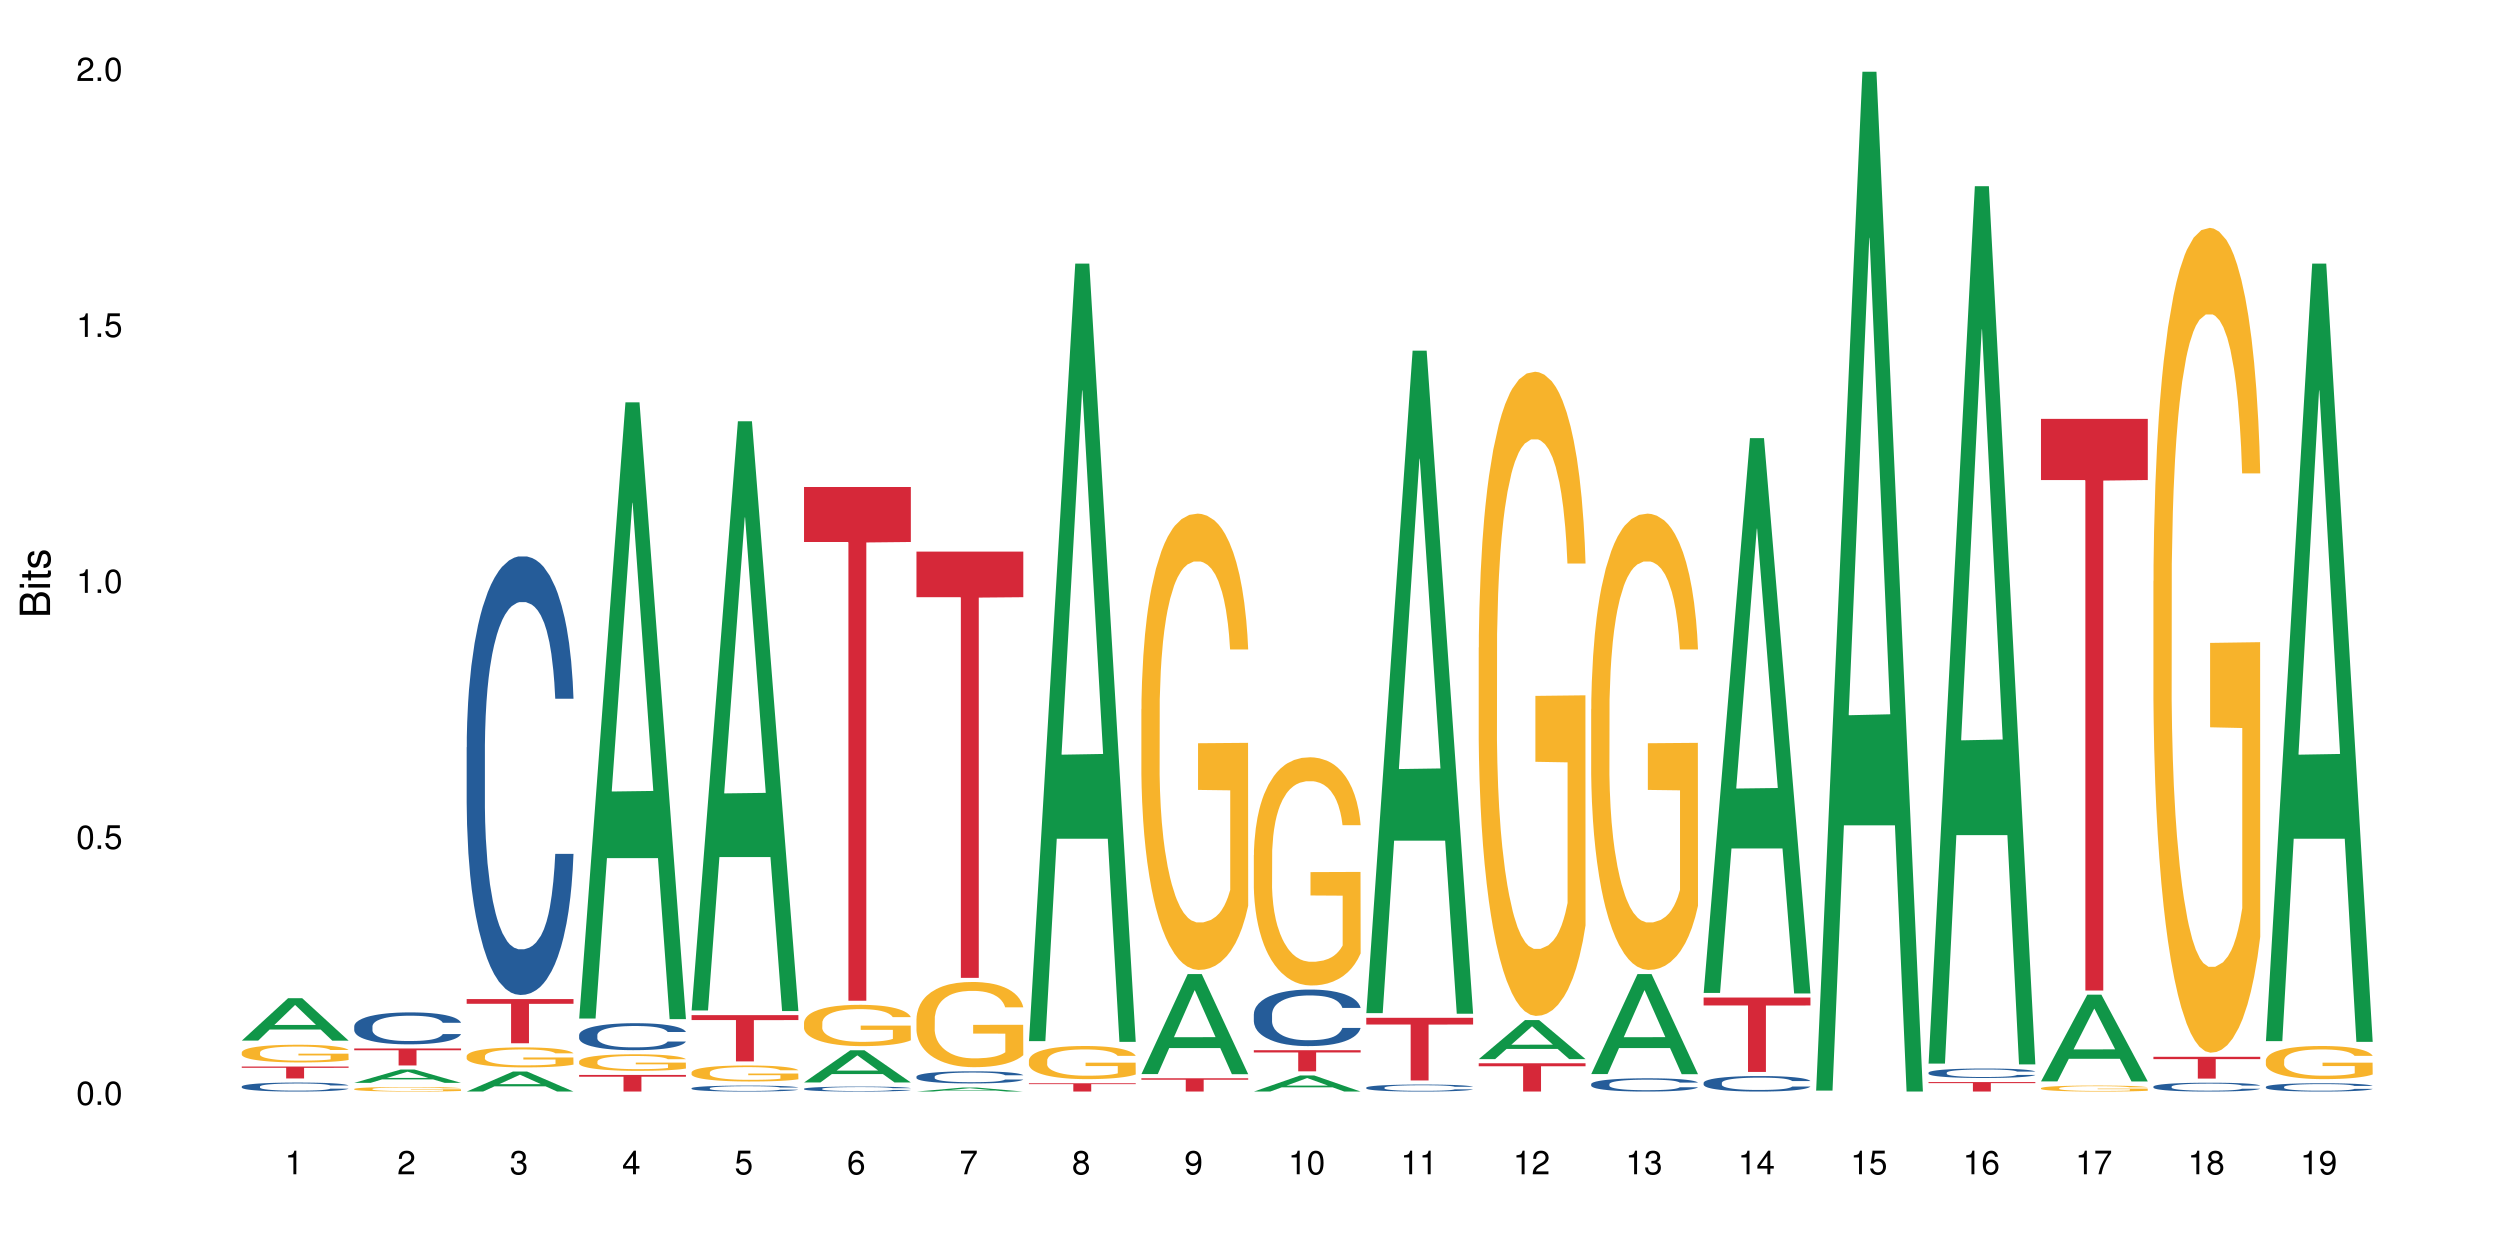 <?xml version="1.0" encoding="UTF-8"?>
<svg xmlns="http://www.w3.org/2000/svg" xmlns:xlink="http://www.w3.org/1999/xlink" width="720pt" height="360pt" viewBox="0 0 720 360" version="1.1">
<defs>
<g>
<symbol overflow="visible" id="glyph0-0">
<path style="stroke:none;" d=""/>
</symbol>
<symbol overflow="visible" id="glyph0-1">
<path style="stroke:none;" d="M 2.641 -6.797 C 2 -6.797 1.422 -6.531 1.078 -6.047 C 0.641 -5.453 0.406 -4.547 0.406 -3.297 C 0.406 -1 1.188 0.219 2.641 0.219 C 4.078 0.219 4.859 -1 4.859 -3.234 C 4.859 -4.562 4.656 -5.438 4.203 -6.047 C 3.844 -6.531 3.281 -6.797 2.641 -6.797 Z M 2.641 -6.047 C 3.547 -6.047 4 -5.125 4 -3.312 C 4 -1.375 3.562 -0.484 2.625 -0.484 C 1.734 -0.484 1.281 -1.422 1.281 -3.281 C 1.281 -5.141 1.734 -6.047 2.641 -6.047 Z M 2.641 -6.047 "/>
</symbol>
<symbol overflow="visible" id="glyph0-2">
<path style="stroke:none;" d="M 1.828 -1 L 0.828 -1 L 0.828 0 L 1.828 0 Z M 1.828 -1 "/>
</symbol>
<symbol overflow="visible" id="glyph0-3">
<path style="stroke:none;" d="M 4.562 -6.797 L 1.062 -6.797 L 0.547 -3.094 L 1.328 -3.094 C 1.719 -3.562 2.047 -3.734 2.578 -3.734 C 3.484 -3.734 4.062 -3.109 4.062 -2.094 C 4.062 -1.125 3.484 -0.531 2.578 -0.531 C 1.828 -0.531 1.375 -0.906 1.188 -1.672 L 0.328 -1.672 C 0.453 -1.109 0.547 -0.844 0.75 -0.594 C 1.125 -0.078 1.828 0.219 2.594 0.219 C 3.969 0.219 4.922 -0.781 4.922 -2.219 C 4.922 -3.562 4.031 -4.484 2.719 -4.484 C 2.25 -4.484 1.859 -4.359 1.469 -4.062 L 1.734 -5.969 L 4.562 -5.969 Z M 4.562 -6.797 "/>
</symbol>
<symbol overflow="visible" id="glyph0-4">
<path style="stroke:none;" d="M 2.484 -4.844 L 2.484 0 L 3.328 0 L 3.328 -6.797 L 2.766 -6.797 C 2.469 -5.75 2.281 -5.609 0.984 -5.453 L 0.984 -4.844 Z M 2.484 -4.844 "/>
</symbol>
<symbol overflow="visible" id="glyph0-5">
<path style="stroke:none;" d="M 4.859 -0.828 L 1.281 -0.828 C 1.359 -1.391 1.672 -1.75 2.5 -2.234 L 3.469 -2.75 C 4.406 -3.266 4.906 -3.969 4.906 -4.812 C 4.906 -5.375 4.672 -5.906 4.266 -6.266 C 3.859 -6.625 3.375 -6.797 2.719 -6.797 C 1.859 -6.797 1.219 -6.5 0.844 -5.922 C 0.609 -5.562 0.5 -5.125 0.484 -4.438 L 1.328 -4.438 C 1.359 -4.906 1.406 -5.188 1.531 -5.406 C 1.75 -5.812 2.188 -6.062 2.703 -6.062 C 3.469 -6.062 4.031 -5.516 4.031 -4.781 C 4.031 -4.25 3.719 -3.797 3.125 -3.438 L 2.234 -2.938 C 0.812 -2.141 0.406 -1.5 0.328 0 L 4.859 0 Z M 4.859 -0.828 "/>
</symbol>
<symbol overflow="visible" id="glyph0-6">
<path style="stroke:none;" d="M 2.125 -3.125 L 2.578 -3.125 C 3.516 -3.125 3.984 -2.703 3.984 -1.891 C 3.984 -1.031 3.469 -0.531 2.578 -0.531 C 1.656 -0.531 1.203 -0.984 1.156 -1.969 L 0.312 -1.969 C 0.344 -1.422 0.438 -1.078 0.609 -0.766 C 0.953 -0.109 1.625 0.219 2.547 0.219 C 3.953 0.219 4.859 -0.609 4.859 -1.906 C 4.859 -2.766 4.516 -3.25 3.703 -3.516 C 4.344 -3.766 4.656 -4.25 4.656 -4.938 C 4.656 -6.109 3.875 -6.797 2.578 -6.797 C 1.203 -6.797 0.484 -6.047 0.453 -4.609 L 1.297 -4.609 C 1.312 -5.016 1.344 -5.25 1.453 -5.453 C 1.641 -5.828 2.062 -6.062 2.594 -6.062 C 3.344 -6.062 3.797 -5.625 3.797 -4.906 C 3.797 -4.422 3.609 -4.141 3.25 -3.984 C 3.016 -3.891 2.719 -3.844 2.125 -3.844 Z M 2.125 -3.125 "/>
</symbol>
<symbol overflow="visible" id="glyph0-7">
<path style="stroke:none;" d="M 3.141 -1.625 L 3.141 0 L 3.984 0 L 3.984 -1.625 L 4.984 -1.625 L 4.984 -2.391 L 3.984 -2.391 L 3.984 -6.797 L 3.359 -6.797 L 0.266 -2.516 L 0.266 -1.625 Z M 3.141 -2.391 L 1 -2.391 L 3.141 -5.359 Z M 3.141 -2.391 "/>
</symbol>
<symbol overflow="visible" id="glyph0-8">
<path style="stroke:none;" d="M 4.781 -5.031 C 4.609 -6.141 3.891 -6.797 2.844 -6.797 C 2.094 -6.797 1.422 -6.438 1.031 -5.828 C 0.609 -5.172 0.406 -4.344 0.406 -3.094 C 0.406 -1.953 0.578 -1.234 0.984 -0.625 C 1.359 -0.078 1.953 0.219 2.703 0.219 C 3.984 0.219 4.922 -0.734 4.922 -2.078 C 4.922 -3.344 4.062 -4.234 2.844 -4.234 C 2.172 -4.234 1.641 -3.969 1.281 -3.469 C 1.281 -5.125 1.828 -6.047 2.797 -6.047 C 3.391 -6.047 3.797 -5.672 3.938 -5.031 Z M 2.734 -3.484 C 3.547 -3.484 4.062 -2.922 4.062 -2 C 4.062 -1.156 3.484 -0.531 2.703 -0.531 C 1.922 -0.531 1.328 -1.188 1.328 -2.047 C 1.328 -2.891 1.906 -3.484 2.734 -3.484 Z M 2.734 -3.484 "/>
</symbol>
<symbol overflow="visible" id="glyph0-9">
<path style="stroke:none;" d="M 4.984 -6.797 L 0.438 -6.797 L 0.438 -5.969 L 4.109 -5.969 C 2.5 -3.656 1.828 -2.234 1.328 0 L 2.219 0 C 2.594 -2.172 3.453 -4.047 4.984 -6.094 Z M 4.984 -6.797 "/>
</symbol>
<symbol overflow="visible" id="glyph0-10">
<path style="stroke:none;" d="M 3.75 -3.578 C 4.453 -4 4.688 -4.344 4.688 -4.984 C 4.688 -6.047 3.844 -6.797 2.641 -6.797 C 1.438 -6.797 0.594 -6.047 0.594 -4.984 C 0.594 -4.359 0.828 -4.016 1.516 -3.578 C 0.734 -3.203 0.359 -2.641 0.359 -1.891 C 0.359 -0.641 1.297 0.219 2.641 0.219 C 3.984 0.219 4.922 -0.641 4.922 -1.875 C 4.922 -2.641 4.531 -3.203 3.75 -3.578 Z M 2.641 -6.047 C 3.359 -6.047 3.812 -5.625 3.812 -4.969 C 3.812 -4.344 3.344 -3.922 2.641 -3.922 C 1.922 -3.922 1.453 -4.344 1.453 -4.984 C 1.453 -5.625 1.922 -6.047 2.641 -6.047 Z M 2.641 -3.203 C 3.484 -3.203 4.062 -2.672 4.062 -1.875 C 4.062 -1.062 3.484 -0.531 2.625 -0.531 C 1.797 -0.531 1.219 -1.078 1.219 -1.875 C 1.219 -2.672 1.797 -3.203 2.641 -3.203 Z M 2.641 -3.203 "/>
</symbol>
<symbol overflow="visible" id="glyph0-11">
<path style="stroke:none;" d="M 0.516 -1.547 C 0.672 -0.438 1.406 0.219 2.438 0.219 C 3.188 0.219 3.859 -0.141 4.266 -0.75 C 4.688 -1.406 4.891 -2.25 4.891 -3.484 C 4.891 -4.625 4.703 -5.359 4.312 -5.953 C 3.938 -6.5 3.344 -6.797 2.594 -6.797 C 1.297 -6.797 0.359 -5.844 0.359 -4.516 C 0.359 -3.25 1.234 -2.344 2.453 -2.344 C 3.094 -2.344 3.562 -2.578 4.016 -3.109 C 4 -1.453 3.469 -0.531 2.5 -0.531 C 1.906 -0.531 1.484 -0.906 1.359 -1.547 Z M 2.578 -6.062 C 3.375 -6.062 3.969 -5.406 3.969 -4.531 C 3.969 -3.688 3.375 -3.094 2.547 -3.094 C 1.734 -3.094 1.234 -3.672 1.234 -4.578 C 1.234 -5.438 1.797 -6.062 2.578 -6.062 Z M 2.578 -6.062 "/>
</symbol>
<symbol overflow="visible" id="glyph1-0">
<path style="stroke:none;" d=""/>
</symbol>
<symbol overflow="visible" id="glyph1-1">
<path style="stroke:none;" d="M 0 -0.953 L 0 -4.891 C 0 -5.719 -0.234 -6.344 -0.734 -6.797 C -1.188 -7.234 -1.812 -7.469 -2.5 -7.469 C -3.547 -7.469 -4.188 -7 -4.625 -5.875 C -4.984 -6.672 -5.641 -7.094 -6.531 -7.094 C -7.156 -7.094 -7.734 -6.859 -8.141 -6.391 C -8.562 -5.938 -8.75 -5.344 -8.75 -4.5 L -8.75 -0.953 Z M -4.984 -2.062 L -7.766 -2.062 L -7.766 -4.219 C -7.766 -4.844 -7.688 -5.203 -7.453 -5.5 C -7.219 -5.812 -6.859 -5.969 -6.375 -5.969 C -5.906 -5.969 -5.531 -5.812 -5.297 -5.5 C -5.062 -5.203 -4.984 -4.844 -4.984 -4.219 Z M -0.984 -2.062 L -4 -2.062 L -4 -4.781 C -4 -5.328 -3.859 -5.688 -3.578 -5.953 C -3.297 -6.219 -2.922 -6.359 -2.484 -6.359 C -2.062 -6.359 -1.688 -6.219 -1.406 -5.953 C -1.109 -5.688 -0.984 -5.328 -0.984 -4.781 Z M -0.984 -2.062 "/>
</symbol>
<symbol overflow="visible" id="glyph1-2">
<path style="stroke:none;" d="M -6.281 -1.797 L -6.281 -0.797 L 0 -0.797 L 0 -1.797 Z M -8.75 -1.797 L -8.75 -0.797 L -7.484 -0.797 L -7.484 -1.797 Z M -8.75 -1.797 "/>
</symbol>
<symbol overflow="visible" id="glyph1-3">
<path style="stroke:none;" d="M -6.281 -3.047 L -6.281 -2.016 L -8.016 -2.016 L -8.016 -1.016 L -6.281 -1.016 L -6.281 -0.172 L -5.469 -0.172 L -5.469 -1.016 L -0.719 -1.016 C -0.078 -1.016 0.281 -1.453 0.281 -2.234 C 0.281 -2.469 0.25 -2.719 0.188 -3.047 L -0.641 -3.047 C -0.609 -2.922 -0.594 -2.766 -0.594 -2.562 C -0.594 -2.141 -0.719 -2.016 -1.156 -2.016 L -5.469 -2.016 L -5.469 -3.047 Z M -6.281 -3.047 "/>
</symbol>
<symbol overflow="visible" id="glyph1-4">
<path style="stroke:none;" d="M -4.531 -5.25 C -5.766 -5.25 -6.469 -4.422 -6.469 -2.969 C -6.469 -1.516 -5.719 -0.562 -4.547 -0.562 C -3.562 -0.562 -3.094 -1.062 -2.734 -2.562 L -2.516 -3.484 C -2.344 -4.188 -2.094 -4.469 -1.625 -4.469 C -1.047 -4.469 -0.641 -3.875 -0.641 -3 C -0.641 -2.453 -0.797 -2 -1.062 -1.75 C -1.25 -1.594 -1.422 -1.531 -1.875 -1.469 L -1.875 -0.406 C -0.422 -0.453 0.281 -1.266 0.281 -2.922 C 0.281 -4.5 -0.5 -5.516 -1.719 -5.516 C -2.656 -5.516 -3.172 -4.984 -3.469 -3.734 L -3.703 -2.766 C -3.891 -1.953 -4.156 -1.609 -4.594 -1.609 C -5.172 -1.609 -5.547 -2.125 -5.547 -2.938 C -5.547 -3.75 -5.203 -4.172 -4.531 -4.203 Z M -4.531 -5.25 "/>
</symbol>
</g>
</defs>
<g id="surface32024">
<rect x="0" y="0" width="720" height="360" style="fill:rgb(100%,100%,100%);fill-opacity:1;stroke:none;"/>
<path style=" stroke:none;fill-rule:nonzero;fill:rgb(6.275%,58.824%,28.235%);fill-opacity:1;" d="M 69.629 299.691 L 69.664 299.68 L 82.973 287.473 L 87.02 287.473 L 100.395 299.703 L 95.695 299.703 L 92.344 296.512 L 77.648 296.512 L 74.363 299.691 L 69.629 299.691 L 79.062 295.191 L 90.996 295.18 L 85.047 289.473 L 84.98 289.461 L 84.914 289.496 L 79.031 295.18 L 79.062 295.191 Z M 69.629 299.691 "/>
<path style=" stroke:none;fill-rule:nonzero;fill:rgb(14.51%,36.078%,60%);fill-opacity:1;" d="M 69.629 312.906 L 69.668 312.902 L 69.668 312.848 L 69.781 312.758 L 70.043 312.645 L 70.305 312.566 L 70.98 312.426 L 71.918 312.289 L 72.895 312.188 L 73.605 312.125 L 74.246 312.078 L 75.707 311.988 L 76.645 311.945 L 77.66 311.902 L 78.898 311.863 L 79.797 311.84 L 81.824 311.801 L 83.324 311.785 L 84.488 311.777 L 87 311.777 L 88.5 311.789 L 89.59 311.801 L 90.789 311.82 L 91.805 311.84 L 93.566 311.891 L 95.145 311.957 L 95.855 311.996 L 96.98 312.07 L 97.844 312.141 L 98.445 312.203 L 99.121 312.289 L 99.719 312.398 L 100.172 312.52 L 100.395 312.621 L 95.145 312.621 L 94.879 312.523 L 94.582 312.453 L 94.016 312.355 L 93.453 312.285 L 92.668 312.219 L 91.953 312.172 L 90.977 312.129 L 90.113 312.098 L 89.215 312.078 L 88.352 312.062 L 86.699 312.047 L 84.789 312.047 L 84.074 312.055 L 82.609 312.074 L 81.824 312.09 L 80.699 312.121 L 79.91 312.152 L 78.973 312.199 L 78.332 312.242 L 77.547 312.301 L 76.984 312.355 L 76.344 312.434 L 75.969 312.496 L 75.633 312.559 L 75.332 312.641 L 75.105 312.723 L 74.957 312.809 L 74.883 312.895 L 74.883 313.262 L 74.957 313.348 L 75.145 313.445 L 75.633 313.59 L 76.344 313.715 L 77.172 313.816 L 77.957 313.887 L 78.41 313.922 L 79.008 313.957 L 79.949 314.004 L 81.297 314.055 L 82.086 314.07 L 83.285 314.09 L 84.523 314.102 L 86.176 314.102 L 87.641 314.09 L 88.613 314.078 L 89.629 314.059 L 91.016 314.02 L 91.879 313.98 L 92.629 313.938 L 93.191 313.891 L 93.566 313.855 L 94.129 313.781 L 94.582 313.699 L 94.918 313.617 L 95.145 313.535 L 100.395 313.535 L 100.172 313.633 L 99.832 313.723 L 99.496 313.793 L 98.969 313.875 L 98.371 313.949 L 97.508 314.031 L 96.793 314.086 L 95.855 314.145 L 94.992 314.191 L 94.055 314.23 L 92.668 314.277 L 91.766 314.301 L 90.789 314.324 L 89.629 314.344 L 88.164 314.359 L 86.59 314.367 L 85.125 314.371 L 83.551 314.367 L 82.387 314.355 L 80.848 314.336 L 78.934 314.293 L 77.547 314.246 L 76.457 314.203 L 75.52 314.156 L 74.469 314.09 L 73.117 313.988 L 72.293 313.906 L 71.73 313.84 L 71.094 313.746 L 70.641 313.664 L 70.117 313.531 L 69.742 313.363 L 69.629 313.234 Z M 69.629 312.906 "/>
<path style=" stroke:none;fill-rule:nonzero;fill:rgb(96.863%,70.196%,16.863%);fill-opacity:1;" d="M 69.629 303.07 L 69.668 303.066 L 69.668 302.973 L 69.816 302.762 L 70.191 302.473 L 70.68 302.234 L 71.207 302.051 L 71.543 301.949 L 72.105 301.812 L 72.594 301.707 L 73.832 301.5 L 75.406 301.305 L 76.27 301.219 L 77.246 301.141 L 78.633 301.051 L 79.273 301.02 L 81.223 300.945 L 83.438 300.898 L 85.875 300.883 L 87 300.887 L 88.539 300.906 L 90.641 300.957 L 91.84 301.004 L 92.777 301.051 L 93.754 301.113 L 94.957 301.203 L 96.082 301.316 L 96.98 301.43 L 97.883 301.57 L 98.633 301.719 L 99.27 301.883 L 99.832 302.078 L 100.172 302.238 L 100.395 302.402 L 95.18 302.402 L 94.879 302.238 L 94.543 302.113 L 93.98 301.961 L 93.418 301.848 L 92.855 301.762 L 91.805 301.637 L 90.902 301.562 L 89.777 301.5 L 88.691 301.457 L 87.453 301.43 L 86.699 301.418 L 84.711 301.418 L 82.91 301.453 L 81.859 301.488 L 81.109 301.527 L 80.059 301.598 L 79.422 301.652 L 79.047 301.691 L 77.922 301.836 L 77.172 301.965 L 76.758 302.055 L 76.234 302.195 L 75.859 302.32 L 75.445 302.508 L 75.219 302.645 L 74.918 302.965 L 74.883 303.801 L 74.996 303.98 L 75.219 304.172 L 75.52 304.34 L 75.969 304.516 L 76.422 304.652 L 77.207 304.832 L 77.883 304.953 L 78.41 305.035 L 79.422 305.16 L 79.836 305.203 L 80.809 305.285 L 81.824 305.352 L 83.062 305.406 L 84 305.434 L 85.5 305.457 L 87.414 305.457 L 89.664 305.43 L 91.09 305.395 L 92.066 305.355 L 92.703 305.324 L 93.492 305.27 L 94.055 305.227 L 94.582 305.172 L 95.219 305.094 L 95.219 303.98 L 85.949 303.977 L 85.949 303.453 L 100.359 303.449 L 100.395 305.27 L 99.609 305.398 L 98.633 305.52 L 97.695 305.613 L 96.719 305.691 L 95.332 305.781 L 94.203 305.836 L 92.48 305.902 L 90.902 305.941 L 89.254 305.973 L 87.789 305.984 L 86.062 305.988 L 84.523 305.98 L 82.875 305.953 L 81.562 305.914 L 80.359 305.867 L 79.16 305.809 L 77.66 305.711 L 76.684 305.629 L 75.672 305.531 L 74.656 305.414 L 73.758 305.289 L 73.156 305.191 L 72.555 305.082 L 71.918 304.941 L 71.316 304.781 L 70.867 304.637 L 70.453 304.473 L 70.156 304.32 L 69.855 304.109 L 69.703 303.941 L 69.629 303.797 Z M 69.629 303.07 "/>
<path style=" stroke:none;fill-rule:nonzero;fill:rgb(83.922%,15.686%,22.353%);fill-opacity:1;" d="M 69.629 307.168 L 100.395 307.168 L 100.395 307.535 L 87.574 307.539 L 87.574 310.598 L 82.414 310.598 L 82.414 307.543 L 82.34 307.535 L 69.629 307.535 Z M 69.629 307.168 "/>
<path style=" stroke:none;fill-rule:nonzero;fill:rgb(6.275%,58.824%,28.235%);fill-opacity:1;" d="M 102.016 311.863 L 102.047 311.859 L 115.359 308.035 L 119.402 308.035 L 132.781 311.867 L 128.082 311.867 L 124.727 310.867 L 110.035 310.867 L 106.75 311.863 L 102.016 311.863 L 111.449 310.453 L 123.379 310.449 L 117.43 308.66 L 117.367 308.656 L 117.301 308.668 L 111.414 310.449 L 111.449 310.453 Z M 102.016 311.863 "/>
<path style=" stroke:none;fill-rule:nonzero;fill:rgb(14.51%,36.078%,60%);fill-opacity:1;" d="M 102.016 295.578 L 102.051 295.566 L 102.051 295.367 L 102.164 295.047 L 102.426 294.645 L 102.691 294.367 L 103.367 293.871 L 104.305 293.391 L 105.277 293.02 L 105.992 292.801 L 106.629 292.633 L 108.094 292.324 L 109.031 292.164 L 110.043 292.02 L 111.281 291.879 L 112.184 291.793 L 114.207 291.66 L 115.711 291.602 L 116.871 291.574 L 119.387 291.574 L 120.887 291.609 L 121.977 291.648 L 123.176 291.719 L 124.188 291.793 L 125.953 291.977 L 127.527 292.215 L 128.242 292.348 L 129.367 292.609 L 130.23 292.859 L 130.832 293.078 L 131.504 293.391 L 132.105 293.77 L 132.555 294.199 L 132.781 294.559 L 127.527 294.559 L 127.266 294.223 L 126.965 293.961 L 126.402 293.617 L 125.84 293.375 L 125.051 293.129 L 124.34 292.969 L 123.363 292.809 L 122.5 292.711 L 121.602 292.633 L 120.738 292.582 L 119.086 292.531 L 117.172 292.531 L 116.461 292.551 L 114.996 292.617 L 114.207 292.676 L 113.082 292.793 L 112.297 292.902 L 111.359 293.07 L 110.719 293.215 L 109.934 293.434 L 109.367 293.625 L 108.73 293.902 L 108.355 294.113 L 108.02 294.348 L 107.719 294.625 L 107.492 294.922 L 107.344 295.23 L 107.27 295.535 L 107.27 296.836 L 107.344 297.141 L 107.531 297.492 L 108.02 298.008 L 108.73 298.453 L 109.555 298.805 L 110.344 299.059 L 110.793 299.176 L 111.395 299.309 L 112.332 299.477 L 113.684 299.645 L 114.473 299.715 L 115.672 299.781 L 116.91 299.812 L 118.562 299.812 L 120.023 299.781 L 121 299.738 L 122.012 299.672 L 123.402 299.527 L 124.266 299.395 L 125.016 299.234 L 125.578 299.074 L 125.953 298.941 L 126.516 298.68 L 126.965 298.395 L 127.305 298.098 L 127.527 297.812 L 132.781 297.812 L 132.555 298.148 L 132.219 298.477 L 131.879 298.723 L 131.355 299.016 L 130.754 299.277 L 129.891 299.57 L 129.18 299.762 L 128.242 299.973 L 127.379 300.133 L 126.441 300.277 L 125.051 300.445 L 124.152 300.527 L 123.176 300.605 L 122.012 300.672 L 120.551 300.73 L 118.973 300.766 L 117.512 300.773 L 115.934 300.754 L 114.773 300.723 L 113.234 300.645 L 111.32 300.496 L 109.934 300.336 L 108.844 300.176 L 107.906 300.008 L 106.855 299.781 L 105.504 299.41 L 104.68 299.125 L 104.117 298.891 L 103.477 298.562 L 103.027 298.266 L 102.504 297.797 L 102.129 297.199 L 102.016 296.738 Z M 102.016 295.578 "/>
<path style=" stroke:none;fill-rule:nonzero;fill:rgb(96.863%,70.196%,16.863%);fill-opacity:1;" d="M 102.016 313.613 L 102.051 313.613 L 102.051 313.586 L 102.203 313.531 L 102.578 313.457 L 103.066 313.395 L 103.59 313.348 L 103.93 313.324 L 104.492 313.285 L 104.98 313.258 L 106.219 313.203 L 107.793 313.152 L 108.656 313.133 L 109.633 313.113 L 111.02 313.09 L 111.656 313.082 L 113.609 313.062 L 115.824 313.051 L 118.262 313.047 L 119.387 313.047 L 120.926 313.051 L 123.027 313.066 L 124.227 313.078 L 125.164 313.09 L 126.141 313.105 L 127.34 313.129 L 128.465 313.156 L 129.367 313.188 L 130.266 313.223 L 131.02 313.262 L 131.656 313.305 L 132.219 313.355 L 132.555 313.398 L 132.781 313.441 L 127.566 313.441 L 127.266 313.398 L 126.93 313.363 L 126.367 313.324 L 125.801 313.297 L 125.238 313.273 L 124.188 313.242 L 123.289 313.223 L 122.164 313.203 L 121.074 313.195 L 119.836 313.188 L 119.086 313.184 L 117.098 313.184 L 115.297 313.191 L 114.246 313.203 L 113.496 313.211 L 112.445 313.23 L 111.809 313.246 L 111.434 313.254 L 110.309 313.293 L 109.555 313.324 L 109.145 313.348 L 108.617 313.387 L 108.242 313.418 L 107.832 313.465 L 107.605 313.504 L 107.305 313.586 L 107.27 313.805 L 107.379 313.848 L 107.605 313.898 L 107.906 313.941 L 108.355 313.988 L 108.805 314.023 L 109.594 314.07 L 110.27 314.102 L 110.793 314.121 L 111.809 314.156 L 112.219 314.168 L 113.195 314.188 L 114.207 314.203 L 115.445 314.219 L 116.387 314.227 L 117.887 314.234 L 119.801 314.234 L 122.051 314.227 L 123.477 314.215 L 124.453 314.207 L 125.09 314.199 L 125.879 314.184 L 126.441 314.172 L 126.965 314.16 L 127.605 314.137 L 127.605 313.848 L 118.336 313.848 L 118.336 313.711 L 132.742 313.711 L 132.781 314.184 L 131.992 314.219 L 131.02 314.25 L 130.078 314.273 L 129.105 314.293 L 127.715 314.316 L 126.59 314.332 L 124.863 314.348 L 123.289 314.359 L 121.637 314.367 L 120.176 314.371 L 118.449 314.371 L 116.91 314.367 L 115.258 314.359 L 113.945 314.352 L 112.746 314.34 L 111.547 314.324 L 110.043 314.297 L 109.07 314.277 L 108.055 314.254 L 107.043 314.223 L 106.141 314.188 L 105.543 314.164 L 104.941 314.133 L 104.305 314.098 L 103.703 314.059 L 103.254 314.02 L 102.84 313.977 L 102.539 313.938 L 102.238 313.883 L 102.09 313.84 L 102.016 313.801 Z M 102.016 313.613 "/>
<path style=" stroke:none;fill-rule:nonzero;fill:rgb(83.922%,15.686%,22.353%);fill-opacity:1;" d="M 102.016 301.953 L 132.781 301.953 L 132.781 302.477 L 119.957 302.48 L 119.957 306.855 L 114.801 306.855 L 114.801 302.484 L 114.727 302.477 L 102.016 302.477 Z M 102.016 301.953 "/>
<path style=" stroke:none;fill-rule:nonzero;fill:rgb(6.275%,58.824%,28.235%);fill-opacity:1;" d="M 134.402 314.363 L 134.434 314.359 L 147.746 308.598 L 151.789 308.598 L 165.168 314.371 L 160.465 314.371 L 157.113 312.863 L 142.422 312.863 L 139.133 314.363 L 134.402 314.363 L 143.836 312.238 L 155.766 312.234 L 149.816 309.539 L 149.75 309.535 L 149.684 309.551 L 143.801 312.234 L 143.836 312.238 Z M 134.402 314.363 "/>
<path style=" stroke:none;fill-rule:nonzero;fill:rgb(14.51%,36.078%,60%);fill-opacity:1;" d="M 134.402 215.211 L 134.438 215.094 L 134.438 212.324 L 134.551 207.938 L 134.812 202.395 L 135.074 198.586 L 135.75 191.773 L 136.688 185.195 L 137.664 180.113 L 138.379 177.113 L 139.016 174.805 L 140.48 170.531 L 141.418 168.34 L 142.43 166.379 L 143.668 164.414 L 144.57 163.262 L 146.594 161.414 L 148.094 160.605 L 149.258 160.258 L 151.773 160.258 L 153.273 160.719 L 154.359 161.297 L 155.562 162.223 L 156.574 163.262 L 158.34 165.801 L 159.914 169.031 L 160.629 170.879 L 161.754 174.457 L 162.617 177.922 L 163.215 180.922 L 163.891 185.195 L 164.492 190.391 L 164.941 196.277 L 165.168 201.242 L 159.914 201.242 L 159.652 196.625 L 159.352 193.047 L 158.789 188.312 L 158.227 184.965 L 157.438 181.617 L 156.727 179.422 L 155.75 177.23 L 154.887 175.844 L 153.984 174.805 L 153.125 174.113 L 151.473 173.418 L 149.559 173.418 L 148.848 173.648 L 147.383 174.574 L 146.594 175.383 L 145.469 177 L 144.68 178.5 L 143.742 180.809 L 143.105 182.77 L 142.316 185.773 L 141.754 188.426 L 141.117 192.238 L 140.742 195.125 L 140.402 198.355 L 140.105 202.164 L 139.879 206.207 L 139.727 210.477 L 139.652 214.633 L 139.652 232.527 L 139.727 236.684 L 139.918 241.531 L 140.402 248.574 L 141.117 254.695 L 141.941 259.543 L 142.73 263.008 L 143.18 264.621 L 143.781 266.469 L 144.719 268.777 L 146.07 271.086 L 146.855 272.012 L 148.059 272.934 L 149.297 273.395 L 150.945 273.395 L 152.41 272.934 L 153.387 272.355 L 154.398 271.434 L 155.785 269.473 L 156.648 267.625 L 157.398 265.43 L 157.965 263.238 L 158.34 261.391 L 158.902 257.812 L 159.352 253.887 L 159.688 249.844 L 159.914 245.918 L 165.168 245.918 L 164.941 250.539 L 164.605 255.039 L 164.266 258.387 L 163.742 262.43 L 163.141 266.008 L 162.277 270.047 L 161.566 272.703 L 160.629 275.59 L 159.766 277.785 L 158.824 279.746 L 157.438 282.055 L 156.539 283.211 L 155.562 284.25 L 154.398 285.172 L 152.934 285.98 L 151.359 286.441 L 149.895 286.559 L 148.32 286.328 L 147.156 285.863 L 145.617 284.824 L 143.707 282.746 L 142.316 280.555 L 141.23 278.359 L 140.293 276.051 L 139.242 272.934 L 137.891 267.855 L 137.066 263.93 L 136.5 260.695 L 135.863 256.195 L 135.414 252.152 L 134.887 245.688 L 134.512 237.492 L 134.402 231.145 Z M 134.402 215.211 "/>
<path style=" stroke:none;fill-rule:nonzero;fill:rgb(96.863%,70.196%,16.863%);fill-opacity:1;" d="M 134.402 304.117 L 134.438 304.109 L 134.438 304.004 L 134.59 303.77 L 134.965 303.441 L 135.449 303.172 L 135.977 302.961 L 136.312 302.852 L 136.875 302.691 L 137.363 302.578 L 138.602 302.34 L 140.18 302.117 L 141.043 302.023 L 142.016 301.934 L 143.406 301.832 L 144.043 301.797 L 145.996 301.711 L 148.207 301.66 L 150.648 301.645 L 151.773 301.648 L 153.312 301.668 L 155.41 301.727 L 156.613 301.781 L 157.551 301.832 L 158.527 301.902 L 159.727 302.008 L 160.852 302.133 L 161.754 302.262 L 162.652 302.418 L 163.402 302.586 L 164.043 302.773 L 164.605 302.992 L 164.941 303.18 L 165.168 303.363 L 159.953 303.363 L 159.652 303.18 L 159.312 303.035 L 158.75 302.863 L 158.188 302.734 L 157.625 302.637 L 156.574 302.496 L 155.676 302.414 L 154.547 302.34 L 153.461 302.293 L 152.223 302.262 L 151.473 302.25 L 149.484 302.25 L 147.684 302.285 L 146.633 302.328 L 145.883 302.371 L 144.832 302.449 L 144.191 302.512 L 143.816 302.555 L 142.691 302.719 L 141.941 302.867 L 141.531 302.969 L 141.004 303.125 L 140.629 303.266 L 140.215 303.477 L 139.992 303.637 L 139.691 303.996 L 139.652 304.945 L 139.766 305.145 L 139.992 305.359 L 140.293 305.551 L 140.742 305.75 L 141.191 305.902 L 141.98 306.109 L 142.656 306.246 L 143.18 306.336 L 144.191 306.48 L 144.605 306.527 L 145.582 306.621 L 146.594 306.695 L 147.832 306.758 L 148.77 306.789 L 150.273 306.816 L 152.184 306.816 L 154.438 306.785 L 155.863 306.742 L 156.836 306.699 L 157.477 306.664 L 158.262 306.605 L 158.824 306.551 L 159.352 306.496 L 159.988 306.406 L 159.988 305.145 L 150.723 305.141 L 150.723 304.551 L 165.129 304.543 L 165.168 306.605 L 164.379 306.746 L 163.402 306.883 L 162.465 306.988 L 161.488 307.078 L 160.102 307.18 L 158.977 307.242 L 157.25 307.316 L 155.676 307.363 L 154.023 307.395 L 152.559 307.41 L 150.836 307.418 L 149.297 307.406 L 147.645 307.375 L 146.332 307.332 L 145.133 307.281 L 143.93 307.211 L 142.43 307.102 L 141.453 307.012 L 140.441 306.902 L 139.43 306.77 L 138.527 306.625 L 137.926 306.516 L 137.328 306.391 L 136.688 306.23 L 136.09 306.051 L 135.641 305.887 L 135.227 305.703 L 134.926 305.531 L 134.625 305.293 L 134.477 305.102 L 134.402 304.938 Z M 134.402 304.117 "/>
<path style=" stroke:none;fill-rule:nonzero;fill:rgb(83.922%,15.686%,22.353%);fill-opacity:1;" d="M 134.402 287.738 L 165.168 287.738 L 165.168 289.098 L 152.344 289.109 L 152.344 300.465 L 147.188 300.465 L 147.188 289.121 L 147.109 289.098 L 134.402 289.098 Z M 134.402 287.738 "/>
<path style=" stroke:none;fill-rule:nonzero;fill:rgb(6.275%,58.824%,28.235%);fill-opacity:1;" d="M 166.785 293.34 L 166.82 293.176 L 180.133 115.863 L 184.176 115.863 L 197.551 293.508 L 192.852 293.508 L 189.5 247.137 L 174.805 247.137 L 171.52 293.34 L 166.785 293.34 L 176.219 227.953 L 188.152 227.789 L 182.203 144.887 L 182.137 144.719 L 182.07 145.219 L 176.188 227.789 L 176.219 227.953 Z M 166.785 293.34 "/>
<path style=" stroke:none;fill-rule:nonzero;fill:rgb(14.51%,36.078%,60%);fill-opacity:1;" d="M 166.785 298.062 L 166.824 298.059 L 166.824 297.887 L 166.938 297.617 L 167.199 297.277 L 167.461 297.043 L 168.137 296.625 L 169.074 296.219 L 170.051 295.906 L 170.762 295.723 L 171.402 295.582 L 172.863 295.32 L 173.801 295.184 L 174.816 295.062 L 176.055 294.941 L 176.953 294.871 L 178.98 294.758 L 180.48 294.707 L 181.645 294.688 L 184.156 294.688 L 185.66 294.715 L 186.746 294.75 L 187.949 294.809 L 188.961 294.871 L 190.723 295.027 L 192.301 295.227 L 193.012 295.34 L 194.137 295.559 L 195 295.773 L 195.602 295.957 L 196.277 296.219 L 196.879 296.539 L 197.328 296.902 L 197.551 297.207 L 192.301 297.207 L 192.039 296.922 L 191.738 296.703 L 191.176 296.41 L 190.613 296.207 L 189.824 296 L 189.109 295.863 L 188.137 295.73 L 187.273 295.645 L 186.371 295.582 L 185.508 295.539 L 183.859 295.496 L 181.945 295.496 L 181.23 295.512 L 179.77 295.566 L 178.98 295.617 L 177.855 295.715 L 177.066 295.809 L 176.129 295.949 L 175.492 296.07 L 174.703 296.254 L 174.141 296.418 L 173.504 296.652 L 173.129 296.828 L 172.789 297.027 L 172.488 297.262 L 172.266 297.512 L 172.113 297.773 L 172.039 298.027 L 172.039 299.129 L 172.113 299.383 L 172.301 299.684 L 172.789 300.113 L 173.504 300.492 L 174.328 300.789 L 175.117 301 L 175.566 301.102 L 176.168 301.215 L 177.105 301.355 L 178.453 301.5 L 179.242 301.555 L 180.445 301.613 L 181.684 301.641 L 183.332 301.641 L 184.797 301.613 L 185.77 301.578 L 186.785 301.52 L 188.172 301.398 L 189.035 301.285 L 189.785 301.152 L 190.348 301.016 L 190.723 300.902 L 191.285 300.684 L 191.738 300.441 L 192.074 300.191 L 192.301 299.953 L 197.551 299.953 L 197.328 300.234 L 196.988 300.512 L 196.652 300.719 L 196.125 300.965 L 195.527 301.188 L 194.664 301.434 L 193.949 301.598 L 193.012 301.773 L 192.148 301.91 L 191.211 302.031 L 189.824 302.172 L 188.922 302.242 L 187.949 302.309 L 186.785 302.363 L 185.32 302.414 L 183.746 302.441 L 182.281 302.449 L 180.707 302.434 L 179.543 302.406 L 178.004 302.344 L 176.09 302.215 L 174.703 302.078 L 173.613 301.945 L 172.676 301.805 L 171.625 301.613 L 170.277 301.301 L 169.449 301.059 L 168.887 300.859 L 168.25 300.582 L 167.801 300.336 L 167.273 299.938 L 166.898 299.434 L 166.785 299.043 Z M 166.785 298.062 "/>
<path style=" stroke:none;fill-rule:nonzero;fill:rgb(96.863%,70.196%,16.863%);fill-opacity:1;" d="M 166.785 305.676 L 166.824 305.672 L 166.824 305.586 L 166.973 305.387 L 167.348 305.117 L 167.836 304.895 L 168.363 304.719 L 168.699 304.629 L 169.262 304.496 L 169.75 304.402 L 170.988 304.203 L 172.562 304.023 L 173.426 303.941 L 174.402 303.867 L 175.793 303.785 L 176.43 303.754 L 178.379 303.684 L 180.594 303.641 L 183.031 303.629 L 184.156 303.633 L 185.695 303.648 L 187.797 303.699 L 188.996 303.742 L 189.938 303.785 L 190.91 303.844 L 192.113 303.93 L 193.238 304.035 L 194.137 304.141 L 195.039 304.27 L 195.789 304.41 L 196.426 304.562 L 196.988 304.746 L 197.328 304.898 L 197.551 305.051 L 192.336 305.051 L 192.039 304.898 L 191.699 304.781 L 191.137 304.637 L 190.574 304.531 L 190.012 304.449 L 188.961 304.336 L 188.059 304.266 L 186.934 304.203 L 185.848 304.164 L 184.609 304.141 L 183.859 304.129 L 181.871 304.129 L 180.066 304.16 L 179.02 304.195 L 178.266 304.23 L 177.215 304.297 L 176.578 304.348 L 176.203 304.383 L 175.078 304.52 L 174.328 304.641 L 173.914 304.723 L 173.391 304.855 L 173.016 304.973 L 172.602 305.148 L 172.375 305.277 L 172.078 305.574 L 172.039 306.363 L 172.152 306.527 L 172.375 306.707 L 172.676 306.863 L 173.129 307.031 L 173.578 307.156 L 174.367 307.328 L 175.039 307.441 L 175.566 307.516 L 176.578 307.633 L 176.992 307.672 L 177.969 307.75 L 178.98 307.812 L 180.219 307.863 L 181.156 307.891 L 182.656 307.91 L 184.57 307.91 L 186.82 307.887 L 188.246 307.852 L 189.223 307.816 L 189.859 307.785 L 190.648 307.738 L 191.211 307.695 L 191.738 307.645 L 192.375 307.57 L 192.375 306.527 L 183.105 306.523 L 183.105 306.035 L 197.516 306.031 L 197.551 307.738 L 196.766 307.855 L 195.789 307.969 L 194.852 308.055 L 193.875 308.129 L 192.488 308.215 L 191.363 308.266 L 189.637 308.328 L 188.059 308.367 L 186.41 308.391 L 184.945 308.406 L 183.219 308.41 L 181.684 308.402 L 180.031 308.375 L 178.719 308.34 L 177.516 308.297 L 176.316 308.238 L 174.816 308.148 L 173.84 308.074 L 172.828 307.98 L 171.812 307.871 L 170.914 307.754 L 170.312 307.664 L 169.711 307.559 L 169.074 307.426 L 168.477 307.277 L 168.023 307.145 L 167.613 306.992 L 167.312 306.848 L 167.012 306.648 L 166.859 306.492 L 166.785 306.359 Z M 166.785 305.676 "/>
<path style=" stroke:none;fill-rule:nonzero;fill:rgb(83.922%,15.686%,22.353%);fill-opacity:1;" d="M 166.785 309.59 L 197.551 309.59 L 197.551 310.102 L 184.73 310.105 L 184.73 314.371 L 179.57 314.371 L 179.57 310.109 L 179.496 310.102 L 166.785 310.102 Z M 166.785 309.59 "/>
<path style=" stroke:none;fill-rule:nonzero;fill:rgb(6.275%,58.824%,28.235%);fill-opacity:1;" d="M 199.172 291.02 L 199.203 290.859 L 212.516 121.324 L 216.559 121.324 L 229.938 291.18 L 225.238 291.18 L 221.887 246.844 L 207.191 246.844 L 203.906 291.02 L 199.172 291.02 L 208.605 228.5 L 220.539 228.344 L 214.59 149.078 L 214.523 148.918 L 214.457 149.395 L 208.574 228.344 L 208.605 228.5 Z M 199.172 291.02 "/>
<path style=" stroke:none;fill-rule:nonzero;fill:rgb(14.51%,36.078%,60%);fill-opacity:1;" d="M 199.172 313.398 L 199.211 313.398 L 199.211 313.359 L 199.32 313.301 L 199.586 313.227 L 199.848 313.172 L 200.523 313.082 L 201.461 312.992 L 202.438 312.922 L 203.148 312.879 L 203.785 312.848 L 205.25 312.793 L 206.188 312.762 L 207.199 312.734 L 208.438 312.707 L 209.34 312.691 L 211.367 312.668 L 212.867 312.656 L 214.031 312.652 L 216.543 312.652 L 218.043 312.656 L 219.133 312.664 L 220.332 312.68 L 221.348 312.691 L 223.109 312.727 L 224.684 312.77 L 225.398 312.797 L 226.523 312.844 L 227.387 312.891 L 227.988 312.934 L 228.664 312.992 L 229.262 313.062 L 229.715 313.141 L 229.938 313.211 L 224.684 313.211 L 224.422 313.145 L 224.121 313.098 L 223.559 313.035 L 222.996 312.988 L 222.211 312.941 L 221.496 312.914 L 220.52 312.883 L 219.656 312.863 L 218.758 312.848 L 217.895 312.84 L 216.242 312.832 L 213.617 312.832 L 212.152 312.848 L 211.367 312.855 L 210.242 312.879 L 209.453 312.898 L 208.516 312.93 L 207.875 312.957 L 207.09 313 L 206.527 313.035 L 205.887 313.086 L 205.512 313.125 L 205.176 313.172 L 204.875 313.223 L 204.648 313.277 L 204.5 313.336 L 204.426 313.391 L 204.426 313.637 L 204.5 313.691 L 204.688 313.758 L 205.176 313.855 L 205.887 313.938 L 206.715 314.004 L 207.5 314.051 L 207.953 314.07 L 208.551 314.098 L 209.488 314.129 L 210.84 314.16 L 211.629 314.172 L 212.828 314.184 L 214.066 314.191 L 215.719 314.191 L 217.18 314.184 L 218.156 314.176 L 219.172 314.164 L 220.559 314.137 L 221.422 314.113 L 222.172 314.082 L 222.734 314.055 L 223.109 314.027 L 223.672 313.98 L 224.121 313.926 L 224.461 313.871 L 224.684 313.816 L 229.938 313.816 L 229.715 313.879 L 229.375 313.941 L 229.039 313.988 L 228.512 314.043 L 227.914 314.09 L 227.051 314.145 L 226.336 314.184 L 225.398 314.223 L 224.535 314.25 L 223.598 314.277 L 222.211 314.309 L 221.309 314.324 L 220.332 314.34 L 219.172 314.352 L 217.707 314.363 L 216.133 314.367 L 214.668 314.371 L 213.09 314.367 L 211.93 314.359 L 210.391 314.348 L 208.477 314.32 L 207.09 314.289 L 206 314.258 L 205.062 314.227 L 204.012 314.184 L 202.66 314.117 L 201.836 314.062 L 201.273 314.02 L 200.637 313.957 L 200.184 313.902 L 199.66 313.812 L 199.285 313.703 L 199.172 313.617 Z M 199.172 313.398 "/>
<path style=" stroke:none;fill-rule:nonzero;fill:rgb(96.863%,70.196%,16.863%);fill-opacity:1;" d="M 199.172 308.832 L 199.211 308.828 L 199.211 308.742 L 199.359 308.555 L 199.734 308.293 L 200.223 308.078 L 200.746 307.906 L 201.086 307.82 L 201.648 307.691 L 202.137 307.602 L 203.375 307.41 L 204.949 307.234 L 205.812 307.156 L 206.789 307.086 L 208.176 307.004 L 208.816 306.977 L 210.766 306.91 L 212.98 306.867 L 215.418 306.855 L 216.543 306.859 L 218.082 306.875 L 220.184 306.922 L 221.383 306.965 L 222.32 307.004 L 223.297 307.059 L 224.496 307.145 L 225.625 307.246 L 226.523 307.348 L 227.426 307.473 L 228.176 307.609 L 228.812 307.758 L 229.375 307.934 L 229.715 308.082 L 229.938 308.227 L 224.723 308.227 L 224.422 308.082 L 224.086 307.969 L 223.523 307.828 L 222.961 307.727 L 222.398 307.648 L 221.348 307.535 L 220.445 307.469 L 219.32 307.41 L 218.23 307.371 L 216.992 307.348 L 216.242 307.34 L 214.254 307.34 L 212.453 307.367 L 211.402 307.402 L 210.652 307.438 L 209.602 307.5 L 208.965 307.551 L 208.59 307.582 L 207.465 307.715 L 206.715 307.832 L 206.301 307.914 L 205.773 308.039 L 205.398 308.152 L 204.988 308.32 L 204.762 308.449 L 204.461 308.734 L 204.426 309.492 L 204.539 309.652 L 204.762 309.828 L 205.062 309.98 L 205.512 310.141 L 205.965 310.262 L 206.75 310.426 L 207.426 310.535 L 207.953 310.605 L 208.965 310.723 L 209.379 310.758 L 210.352 310.836 L 211.367 310.895 L 212.605 310.945 L 213.543 310.969 L 215.043 310.992 L 216.957 310.992 L 219.207 310.965 L 220.633 310.934 L 221.609 310.898 L 222.246 310.867 L 223.035 310.824 L 223.598 310.781 L 224.121 310.734 L 224.762 310.66 L 224.762 309.652 L 215.492 309.648 L 215.492 309.176 L 229.902 309.172 L 229.938 310.824 L 229.148 310.938 L 228.176 311.047 L 227.238 311.129 L 226.262 311.203 L 224.871 311.281 L 223.746 311.332 L 222.023 311.391 L 220.445 311.43 L 218.793 311.453 L 217.332 311.469 L 215.605 311.473 L 214.066 311.465 L 212.418 311.438 L 211.102 311.406 L 209.902 311.363 L 208.703 311.309 L 207.199 311.219 L 206.227 311.148 L 205.211 311.059 L 204.199 310.953 L 203.301 310.84 L 202.699 310.75 L 202.098 310.648 L 201.461 310.523 L 200.859 310.379 L 200.41 310.25 L 199.996 310.102 L 199.695 309.961 L 199.398 309.773 L 199.246 309.621 L 199.172 309.488 Z M 199.172 308.832 "/>
<path style=" stroke:none;fill-rule:nonzero;fill:rgb(83.922%,15.686%,22.353%);fill-opacity:1;" d="M 199.172 292.359 L 229.938 292.359 L 229.938 293.785 L 217.117 293.797 L 217.117 305.676 L 211.957 305.676 L 211.957 293.809 L 211.883 293.785 L 199.172 293.785 Z M 199.172 292.359 "/>
<path style=" stroke:none;fill-rule:nonzero;fill:rgb(6.275%,58.824%,28.235%);fill-opacity:1;" d="M 231.559 311.746 L 231.59 311.738 L 244.902 302.469 L 248.945 302.469 L 262.324 311.754 L 257.625 311.754 L 254.27 309.332 L 239.578 309.332 L 236.289 311.746 L 231.559 311.746 L 240.992 308.328 L 252.922 308.32 L 246.973 303.984 L 246.906 303.977 L 246.844 304.004 L 240.957 308.32 L 240.992 308.328 Z M 231.559 311.746 "/>
<path style=" stroke:none;fill-rule:nonzero;fill:rgb(14.51%,36.078%,60%);fill-opacity:1;" d="M 231.559 313.559 L 231.594 313.559 L 231.594 313.527 L 231.707 313.477 L 231.969 313.414 L 232.234 313.371 L 232.91 313.293 L 233.848 313.219 L 234.82 313.16 L 235.535 313.125 L 236.172 313.098 L 237.637 313.051 L 238.574 313.027 L 239.586 313.004 L 240.824 312.98 L 241.727 312.969 L 243.75 312.945 L 245.254 312.938 L 246.414 312.934 L 248.93 312.934 L 250.43 312.938 L 251.52 312.945 L 252.719 312.957 L 253.73 312.969 L 255.496 312.996 L 257.07 313.035 L 257.785 313.055 L 258.91 313.094 L 259.773 313.137 L 260.371 313.168 L 261.047 313.219 L 261.648 313.277 L 262.098 313.344 L 262.324 313.398 L 257.07 313.398 L 256.809 313.348 L 256.508 313.309 L 255.945 313.254 L 255.383 313.215 L 254.594 313.176 L 253.883 313.152 L 252.906 313.125 L 252.043 313.109 L 251.145 313.098 L 250.281 313.09 L 248.629 313.082 L 246.715 313.082 L 246.004 313.086 L 244.539 313.098 L 243.75 313.105 L 242.625 313.125 L 241.84 313.141 L 240.898 313.168 L 240.262 313.191 L 239.473 313.223 L 238.91 313.254 L 238.273 313.297 L 237.898 313.332 L 237.562 313.367 L 237.262 313.41 L 237.035 313.457 L 236.887 313.504 L 236.809 313.551 L 236.809 313.758 L 236.887 313.805 L 237.074 313.859 L 237.562 313.938 L 238.273 314.008 L 239.098 314.062 L 239.887 314.102 L 240.336 314.121 L 240.938 314.141 L 241.875 314.168 L 243.227 314.195 L 244.016 314.207 L 245.215 314.215 L 246.453 314.223 L 248.105 314.223 L 249.566 314.215 L 250.543 314.211 L 251.555 314.199 L 252.945 314.176 L 253.809 314.156 L 254.559 314.129 L 255.121 314.105 L 255.496 314.086 L 256.059 314.043 L 256.508 314 L 256.848 313.953 L 257.07 313.91 L 262.324 313.91 L 262.098 313.961 L 261.762 314.012 L 261.422 314.051 L 260.898 314.098 L 260.297 314.137 L 259.434 314.184 L 258.723 314.215 L 257.785 314.246 L 256.922 314.27 L 255.984 314.293 L 254.594 314.32 L 253.695 314.332 L 252.719 314.344 L 251.555 314.355 L 250.094 314.363 L 248.516 314.371 L 247.055 314.371 L 245.477 314.367 L 244.312 314.363 L 242.777 314.352 L 240.863 314.328 L 239.473 314.301 L 238.387 314.277 L 237.449 314.25 L 236.398 314.215 L 235.047 314.156 L 234.223 314.113 L 233.66 314.078 L 233.02 314.023 L 232.57 313.98 L 232.047 313.906 L 231.672 313.812 L 231.559 313.742 Z M 231.559 313.559 "/>
<path style=" stroke:none;fill-rule:nonzero;fill:rgb(96.863%,70.196%,16.863%);fill-opacity:1;" d="M 231.559 294.484 L 231.594 294.473 L 231.594 294.258 L 231.746 293.766 L 232.121 293.094 L 232.609 292.539 L 233.133 292.105 L 233.473 291.875 L 234.035 291.551 L 234.523 291.312 L 235.758 290.82 L 237.336 290.363 L 238.199 290.168 L 239.176 289.984 L 240.562 289.777 L 241.199 289.703 L 243.152 289.527 L 245.363 289.418 L 247.805 289.387 L 248.93 289.398 L 250.469 289.441 L 252.57 289.562 L 253.77 289.668 L 254.707 289.777 L 255.684 289.918 L 256.883 290.137 L 258.008 290.398 L 258.91 290.66 L 259.809 290.984 L 260.559 291.332 L 261.199 291.711 L 261.762 292.168 L 262.098 292.551 L 262.324 292.93 L 257.109 292.93 L 256.809 292.551 L 256.473 292.258 L 255.906 291.898 L 255.344 291.637 L 254.781 291.43 L 253.73 291.148 L 252.832 290.973 L 251.707 290.82 L 250.617 290.723 L 249.379 290.66 L 248.629 290.637 L 246.641 290.637 L 244.84 290.711 L 243.789 290.801 L 243.039 290.887 L 241.988 291.051 L 241.352 291.18 L 240.977 291.266 L 239.848 291.605 L 239.098 291.91 L 238.688 292.113 L 238.16 292.441 L 237.785 292.734 L 237.375 293.168 L 237.148 293.496 L 236.848 294.234 L 236.809 296.191 L 236.922 296.605 L 237.148 297.051 L 237.449 297.441 L 237.898 297.855 L 238.348 298.168 L 239.137 298.594 L 239.812 298.875 L 240.336 299.062 L 241.352 299.355 L 241.762 299.453 L 242.738 299.648 L 243.75 299.801 L 244.988 299.93 L 245.926 299.996 L 247.43 300.051 L 249.344 300.051 L 251.594 299.984 L 253.02 299.898 L 253.996 299.812 L 254.633 299.734 L 255.422 299.613 L 255.984 299.508 L 256.508 299.387 L 257.145 299.203 L 257.145 296.605 L 247.879 296.594 L 247.879 295.375 L 262.285 295.363 L 262.324 299.613 L 261.535 299.91 L 260.559 300.191 L 259.621 300.41 L 258.648 300.594 L 257.258 300.801 L 256.133 300.93 L 254.406 301.082 L 252.832 301.18 L 251.18 301.246 L 249.719 301.277 L 247.992 301.289 L 246.453 301.266 L 244.801 301.203 L 243.488 301.113 L 242.289 301.008 L 241.086 300.863 L 239.586 300.637 L 238.609 300.453 L 237.598 300.223 L 236.586 299.953 L 235.684 299.66 L 235.086 299.43 L 234.484 299.168 L 233.848 298.844 L 233.246 298.473 L 232.797 298.137 L 232.383 297.758 L 232.082 297.398 L 231.781 296.91 L 231.633 296.516 L 231.559 296.18 Z M 231.559 294.484 "/>
<path style=" stroke:none;fill-rule:nonzero;fill:rgb(83.922%,15.686%,22.353%);fill-opacity:1;" d="M 231.559 140.254 L 262.324 140.254 L 262.324 156.09 L 249.5 156.23 L 249.5 288.207 L 244.344 288.207 L 244.344 156.371 L 244.27 156.09 L 231.559 156.09 Z M 231.559 140.254 "/>
<path style=" stroke:none;fill-rule:nonzero;fill:rgb(6.275%,58.824%,28.235%);fill-opacity:1;" d="M 263.941 314.371 L 263.977 314.367 L 277.289 313.211 L 281.332 313.211 L 294.711 314.371 L 290.008 314.371 L 286.656 314.066 L 271.965 314.066 L 268.676 314.371 L 263.941 314.371 L 273.375 313.941 L 285.309 313.941 L 279.359 313.402 L 279.293 313.398 L 279.227 313.402 L 273.344 313.941 L 273.375 313.941 Z M 263.941 314.371 "/>
<path style=" stroke:none;fill-rule:nonzero;fill:rgb(14.51%,36.078%,60%);fill-opacity:1;" d="M 263.941 310.055 L 263.98 310.051 L 263.98 309.977 L 264.094 309.855 L 264.355 309.699 L 264.617 309.594 L 265.293 309.406 L 266.23 309.223 L 267.207 309.082 L 267.922 309 L 268.559 308.938 L 270.02 308.82 L 270.961 308.758 L 271.973 308.703 L 273.211 308.648 L 274.109 308.617 L 276.137 308.566 L 277.637 308.543 L 278.801 308.535 L 281.316 308.535 L 282.816 308.547 L 283.902 308.562 L 285.105 308.59 L 286.117 308.617 L 287.879 308.688 L 289.457 308.777 L 290.168 308.828 L 291.297 308.926 L 292.156 309.023 L 292.758 309.105 L 293.434 309.223 L 294.035 309.367 L 294.484 309.531 L 294.711 309.668 L 289.457 309.668 L 289.195 309.543 L 288.895 309.441 L 288.332 309.312 L 287.77 309.219 L 286.98 309.125 L 286.266 309.066 L 285.293 309.004 L 284.43 308.965 L 283.527 308.938 L 282.664 308.918 L 281.016 308.898 L 279.102 308.898 L 278.387 308.906 L 276.926 308.93 L 276.137 308.953 L 275.012 308.996 L 274.223 309.039 L 273.285 309.102 L 272.648 309.156 L 271.859 309.242 L 271.297 309.312 L 270.66 309.418 L 270.285 309.5 L 269.945 309.59 L 269.645 309.695 L 269.422 309.805 L 269.27 309.926 L 269.195 310.039 L 269.195 310.535 L 269.27 310.652 L 269.457 310.785 L 269.945 310.98 L 270.66 311.148 L 271.484 311.285 L 272.273 311.379 L 272.723 311.426 L 273.324 311.477 L 274.262 311.539 L 275.613 311.602 L 276.398 311.629 L 277.602 311.656 L 278.84 311.668 L 280.488 311.668 L 281.953 311.656 L 282.93 311.637 L 283.941 311.613 L 285.328 311.559 L 286.191 311.508 L 286.941 311.445 L 287.504 311.387 L 287.879 311.336 L 288.445 311.234 L 288.895 311.129 L 289.23 311.016 L 289.457 310.906 L 294.711 310.906 L 294.484 311.035 L 294.148 311.16 L 293.809 311.25 L 293.285 311.363 L 292.684 311.461 L 291.82 311.574 L 291.109 311.648 L 290.168 311.727 L 289.305 311.789 L 288.367 311.844 L 286.98 311.906 L 286.078 311.938 L 285.105 311.969 L 283.941 311.992 L 282.477 312.016 L 280.902 312.027 L 279.438 312.031 L 277.863 312.027 L 276.699 312.012 L 275.16 311.984 L 273.25 311.926 L 271.859 311.867 L 270.773 311.805 L 269.832 311.742 L 268.781 311.656 L 267.434 311.516 L 266.605 311.406 L 266.043 311.316 L 265.406 311.191 L 264.957 311.078 L 264.43 310.898 L 264.055 310.672 L 263.941 310.496 Z M 263.941 310.055 "/>
<path style=" stroke:none;fill-rule:nonzero;fill:rgb(96.863%,70.196%,16.863%);fill-opacity:1;" d="M 263.941 293.32 L 263.98 293.297 L 263.98 292.852 L 264.129 291.84 L 264.508 290.453 L 264.992 289.309 L 265.52 288.41 L 265.855 287.941 L 266.418 287.27 L 266.906 286.773 L 268.145 285.766 L 269.723 284.824 L 270.586 284.422 L 271.559 284.039 L 272.949 283.613 L 273.586 283.457 L 275.535 283.098 L 277.75 282.875 L 280.188 282.809 L 281.316 282.828 L 282.852 282.918 L 284.953 283.164 L 286.156 283.391 L 287.094 283.613 L 288.07 283.906 L 289.27 284.355 L 290.395 284.891 L 291.297 285.43 L 292.195 286.102 L 292.945 286.82 L 293.582 287.605 L 294.148 288.547 L 294.484 289.332 L 294.711 290.117 L 289.496 290.117 L 289.195 289.332 L 288.855 288.727 L 288.293 287.984 L 287.73 287.449 L 287.168 287.023 L 286.117 286.438 L 285.219 286.082 L 284.09 285.766 L 283.004 285.566 L 281.766 285.43 L 281.016 285.387 L 279.027 285.387 L 277.227 285.543 L 276.176 285.723 L 275.426 285.902 L 274.375 286.238 L 273.734 286.508 L 273.359 286.684 L 272.234 287.379 L 271.484 288.008 L 271.07 288.434 L 270.547 289.105 L 270.172 289.711 L 269.758 290.609 L 269.535 291.281 L 269.234 292.805 L 269.195 296.84 L 269.309 297.691 L 269.535 298.613 L 269.832 299.418 L 270.285 300.27 L 270.734 300.922 L 271.523 301.793 L 272.199 302.379 L 272.723 302.758 L 273.734 303.363 L 274.148 303.566 L 275.125 303.969 L 276.137 304.281 L 277.375 304.551 L 278.312 304.688 L 279.812 304.797 L 281.727 304.797 L 283.98 304.664 L 285.406 304.484 L 286.379 304.305 L 287.02 304.148 L 287.805 303.902 L 288.367 303.68 L 288.895 303.43 L 289.531 303.051 L 289.531 297.691 L 280.266 297.672 L 280.266 295.16 L 294.672 295.137 L 294.711 303.902 L 293.922 304.508 L 292.945 305.09 L 292.008 305.539 L 291.031 305.918 L 289.645 306.344 L 288.52 306.613 L 286.793 306.93 L 285.219 307.129 L 283.566 307.266 L 282.102 307.332 L 280.375 307.355 L 278.84 307.309 L 277.188 307.176 L 275.875 306.996 L 274.672 306.77 L 273.473 306.48 L 271.973 306.008 L 270.996 305.629 L 269.984 305.156 L 268.973 304.598 L 268.07 303.992 L 267.469 303.52 L 266.871 302.984 L 266.23 302.309 L 265.633 301.547 L 265.18 300.852 L 264.77 300.07 L 264.469 299.328 L 264.168 298.32 L 264.02 297.512 L 263.941 296.816 Z M 263.941 293.32 "/>
<path style=" stroke:none;fill-rule:nonzero;fill:rgb(83.922%,15.686%,22.353%);fill-opacity:1;" d="M 263.941 158.852 L 294.711 158.852 L 294.711 171.992 L 281.887 172.109 L 281.887 281.629 L 276.727 281.629 L 276.727 172.223 L 276.652 171.992 L 263.941 171.992 Z M 263.941 158.852 "/>
<path style=" stroke:none;fill-rule:nonzero;fill:rgb(6.275%,58.824%,28.235%);fill-opacity:1;" d="M 296.328 299.852 L 296.363 299.645 L 309.676 75.91 L 313.719 75.91 L 327.094 300.062 L 322.395 300.062 L 319.043 241.551 L 304.348 241.551 L 301.062 299.852 L 296.328 299.852 L 305.762 217.348 L 317.695 217.137 L 311.746 112.531 L 311.68 112.32 L 311.613 112.953 L 305.73 217.137 L 305.762 217.348 Z M 296.328 299.852 "/>
<path style=" stroke:none;fill-rule:nonzero;fill:rgb(96.863%,70.196%,16.863%);fill-opacity:1;" d="M 296.328 305.332 L 296.367 305.324 L 296.367 305.152 L 296.516 304.758 L 296.891 304.219 L 297.379 303.773 L 297.906 303.422 L 298.242 303.242 L 298.805 302.98 L 299.293 302.785 L 300.531 302.395 L 302.105 302.027 L 302.969 301.871 L 303.945 301.723 L 305.332 301.559 L 305.973 301.496 L 307.922 301.355 L 310.137 301.27 L 312.574 301.242 L 313.699 301.254 L 315.238 301.285 L 317.34 301.383 L 318.539 301.469 L 319.48 301.559 L 320.453 301.672 L 321.656 301.844 L 322.781 302.055 L 323.68 302.266 L 324.582 302.527 L 325.332 302.805 L 325.969 303.109 L 326.531 303.477 L 326.871 303.781 L 327.094 304.086 L 321.879 304.086 L 321.578 303.781 L 321.242 303.547 L 320.68 303.258 L 320.117 303.047 L 319.555 302.883 L 318.504 302.656 L 317.602 302.516 L 316.477 302.395 L 315.391 302.316 L 314.152 302.266 L 313.398 302.246 L 311.41 302.246 L 309.609 302.309 L 308.559 302.379 L 307.809 302.445 L 306.758 302.578 L 306.121 302.684 L 305.746 302.754 L 304.621 303.023 L 303.871 303.266 L 303.457 303.434 L 302.934 303.695 L 302.559 303.93 L 302.145 304.277 L 301.918 304.539 L 301.617 305.133 L 301.582 306.703 L 301.695 307.035 L 301.918 307.391 L 302.219 307.707 L 302.668 308.039 L 303.121 308.289 L 303.906 308.629 L 304.582 308.859 L 305.109 309.008 L 306.121 309.242 L 306.535 309.32 L 307.508 309.477 L 308.523 309.598 L 309.762 309.703 L 310.699 309.758 L 312.199 309.801 L 314.113 309.801 L 316.363 309.746 L 317.789 309.676 L 318.766 309.609 L 319.402 309.547 L 320.191 309.449 L 320.754 309.363 L 321.281 309.266 L 321.918 309.121 L 321.918 307.035 L 312.648 307.027 L 312.648 306.051 L 327.059 306.039 L 327.094 309.449 L 326.309 309.688 L 325.332 309.914 L 324.395 310.086 L 323.418 310.234 L 322.031 310.402 L 320.906 310.508 L 319.18 310.629 L 317.602 310.707 L 315.953 310.758 L 314.488 310.785 L 312.762 310.793 L 311.223 310.777 L 309.574 310.723 L 308.262 310.656 L 307.059 310.566 L 305.859 310.453 L 304.359 310.27 L 303.383 310.121 L 302.371 309.938 L 301.355 309.723 L 300.457 309.484 L 299.855 309.301 L 299.254 309.094 L 298.617 308.832 L 298.016 308.535 L 297.566 308.266 L 297.152 307.961 L 296.855 307.672 L 296.555 307.277 L 296.402 306.965 L 296.328 306.695 Z M 296.328 305.332 "/>
<path style=" stroke:none;fill-rule:nonzero;fill:rgb(83.922%,15.686%,22.353%);fill-opacity:1;" d="M 296.328 311.973 L 327.094 311.973 L 327.094 312.23 L 314.273 312.23 L 314.273 314.371 L 309.113 314.371 L 309.113 312.234 L 309.039 312.23 L 296.328 312.23 Z M 296.328 311.973 "/>
<path style=" stroke:none;fill-rule:nonzero;fill:rgb(6.275%,58.824%,28.235%);fill-opacity:1;" d="M 328.715 309.34 L 328.746 309.312 L 342.059 280.523 L 346.102 280.523 L 359.48 309.367 L 354.781 309.367 L 351.426 301.836 L 336.734 301.836 L 333.449 309.34 L 328.715 309.34 L 338.148 298.723 L 350.078 298.695 L 344.129 285.234 L 344.066 285.211 L 344 285.289 L 338.113 298.695 L 338.148 298.723 Z M 328.715 309.34 "/>
<path style=" stroke:none;fill-rule:nonzero;fill:rgb(96.863%,70.196%,16.863%);fill-opacity:1;" d="M 328.715 204.211 L 328.75 204.094 L 328.75 201.691 L 328.902 196.293 L 329.277 188.852 L 329.766 182.73 L 330.289 177.93 L 330.629 175.406 L 331.191 171.809 L 331.68 169.168 L 332.918 163.766 L 334.492 158.727 L 335.355 156.566 L 336.332 154.523 L 337.719 152.246 L 338.355 151.402 L 340.309 149.484 L 342.523 148.285 L 344.961 147.922 L 346.086 148.043 L 347.625 148.523 L 349.727 149.844 L 350.926 151.043 L 351.863 152.246 L 352.84 153.805 L 354.039 156.203 L 355.164 159.086 L 356.066 161.965 L 356.969 165.566 L 357.719 169.406 L 358.355 173.609 L 358.918 178.648 L 359.254 182.848 L 359.48 187.051 L 354.266 187.051 L 353.965 182.848 L 353.629 179.609 L 353.066 175.648 L 352.504 172.766 L 351.938 170.488 L 350.887 167.367 L 349.988 165.445 L 348.863 163.766 L 347.773 162.688 L 346.535 161.965 L 345.785 161.727 L 343.797 161.727 L 341.996 162.566 L 340.945 163.527 L 340.195 164.484 L 339.145 166.285 L 338.508 167.727 L 338.133 168.688 L 337.008 172.406 L 336.258 175.77 L 335.844 178.047 L 335.316 181.648 L 334.941 184.891 L 334.531 189.691 L 334.305 193.289 L 334.004 201.453 L 333.969 223.055 L 334.078 227.617 L 334.305 232.535 L 334.605 236.859 L 335.055 241.418 L 335.504 244.898 L 336.293 249.578 L 336.969 252.699 L 337.492 254.742 L 338.508 257.98 L 338.918 259.062 L 339.895 261.223 L 340.91 262.902 L 342.148 264.344 L 343.086 265.062 L 344.586 265.66 L 346.5 265.66 L 348.75 264.941 L 350.176 263.98 L 351.152 263.023 L 351.789 262.18 L 352.578 260.859 L 353.141 259.66 L 353.664 258.34 L 354.305 256.301 L 354.305 227.617 L 345.035 227.496 L 345.035 214.055 L 359.441 213.934 L 359.48 260.859 L 358.691 264.102 L 357.719 267.223 L 356.777 269.621 L 355.805 271.664 L 354.414 273.945 L 353.289 275.383 L 351.562 277.062 L 349.988 278.145 L 348.336 278.863 L 346.875 279.223 L 345.148 279.344 L 343.609 279.105 L 341.957 278.383 L 340.645 277.426 L 339.445 276.223 L 338.246 274.664 L 336.742 272.145 L 335.77 270.102 L 334.754 267.582 L 333.742 264.582 L 332.84 261.34 L 332.242 258.82 L 331.641 255.941 L 331.004 252.34 L 330.402 248.258 L 329.953 244.539 L 329.539 240.34 L 329.238 236.379 L 328.941 230.977 L 328.789 226.656 L 328.715 222.934 Z M 328.715 204.211 "/>
<path style=" stroke:none;fill-rule:nonzero;fill:rgb(83.922%,15.686%,22.353%);fill-opacity:1;" d="M 328.715 310.547 L 359.48 310.547 L 359.48 310.957 L 346.66 310.961 L 346.66 314.371 L 341.5 314.371 L 341.5 310.965 L 341.426 310.957 L 328.715 310.957 Z M 328.715 310.547 "/>
<path style=" stroke:none;fill-rule:nonzero;fill:rgb(6.275%,58.824%,28.235%);fill-opacity:1;" d="M 361.102 314.367 L 361.133 314.363 L 374.445 309.73 L 378.488 309.73 L 391.867 314.371 L 387.164 314.371 L 383.812 313.16 L 369.121 313.16 L 365.832 314.367 L 361.102 314.367 L 370.535 312.66 L 382.465 312.656 L 376.516 310.488 L 376.449 310.484 L 376.383 310.5 L 370.5 312.656 L 370.535 312.66 Z M 361.102 314.367 "/>
<path style=" stroke:none;fill-rule:nonzero;fill:rgb(14.51%,36.078%,60%);fill-opacity:1;" d="M 361.102 292.086 L 361.137 292.07 L 361.137 291.715 L 361.25 291.148 L 361.512 290.434 L 361.773 289.945 L 362.449 289.066 L 363.391 288.219 L 364.363 287.562 L 365.078 287.176 L 365.715 286.879 L 367.18 286.328 L 368.117 286.047 L 369.129 285.793 L 370.367 285.539 L 371.27 285.391 L 373.293 285.152 L 374.793 285.051 L 375.957 285.004 L 378.473 285.004 L 379.973 285.062 L 381.062 285.137 L 382.262 285.258 L 383.273 285.391 L 385.039 285.719 L 386.613 286.137 L 387.328 286.371 L 388.453 286.836 L 389.316 287.281 L 389.914 287.668 L 390.59 288.219 L 391.191 288.887 L 391.641 289.645 L 391.867 290.285 L 386.613 290.285 L 386.352 289.691 L 386.051 289.23 L 385.488 288.621 L 384.926 288.188 L 384.137 287.758 L 383.426 287.473 L 382.449 287.191 L 381.586 287.012 L 380.684 286.879 L 379.824 286.789 L 378.172 286.699 L 376.258 286.699 L 375.547 286.73 L 374.082 286.848 L 373.293 286.953 L 372.168 287.16 L 371.379 287.355 L 370.441 287.652 L 369.805 287.906 L 369.016 288.293 L 368.453 288.633 L 367.816 289.125 L 367.441 289.496 L 367.102 289.914 L 366.805 290.406 L 366.578 290.926 L 366.43 291.477 L 366.352 292.012 L 366.352 294.316 L 366.43 294.852 L 366.617 295.477 L 367.102 296.387 L 367.816 297.172 L 368.641 297.797 L 369.43 298.246 L 369.879 298.453 L 370.48 298.691 L 371.418 298.988 L 372.77 299.285 L 373.555 299.406 L 374.758 299.523 L 375.996 299.582 L 377.645 299.582 L 379.109 299.523 L 380.086 299.449 L 381.098 299.332 L 382.488 299.078 L 383.348 298.84 L 384.102 298.559 L 384.664 298.273 L 385.039 298.035 L 385.602 297.574 L 386.051 297.07 L 386.387 296.547 L 386.613 296.043 L 391.867 296.043 L 391.641 296.637 L 391.305 297.219 L 390.965 297.648 L 390.441 298.172 L 389.84 298.633 L 388.977 299.152 L 388.266 299.496 L 387.328 299.867 L 386.465 300.148 L 385.527 300.402 L 384.137 300.699 L 383.238 300.848 L 382.262 300.98 L 381.098 301.102 L 379.637 301.207 L 378.059 301.266 L 376.598 301.281 L 375.02 301.25 L 373.855 301.191 L 372.32 301.055 L 370.406 300.789 L 369.016 300.508 L 367.93 300.223 L 366.992 299.926 L 365.941 299.523 L 364.59 298.871 L 363.766 298.363 L 363.199 297.945 L 362.562 297.367 L 362.113 296.848 L 361.586 296.012 L 361.211 294.957 L 361.102 294.141 Z M 361.102 292.086 "/>
<path style=" stroke:none;fill-rule:nonzero;fill:rgb(96.863%,70.196%,16.863%);fill-opacity:1;" d="M 361.102 246.246 L 361.137 246.188 L 361.137 244.988 L 361.289 242.285 L 361.664 238.562 L 362.152 235.504 L 362.676 233.102 L 363.012 231.84 L 363.578 230.039 L 364.062 228.719 L 365.301 226.02 L 366.879 223.496 L 367.742 222.418 L 368.715 221.395 L 370.105 220.254 L 370.742 219.836 L 372.695 218.875 L 374.906 218.273 L 377.348 218.094 L 378.473 218.152 L 380.012 218.395 L 382.109 219.055 L 383.312 219.656 L 384.25 220.254 L 385.227 221.035 L 386.426 222.234 L 387.551 223.676 L 388.453 225.117 L 389.352 226.918 L 390.102 228.84 L 390.742 230.941 L 391.305 233.461 L 391.641 235.562 L 391.867 237.664 L 386.652 237.664 L 386.352 235.562 L 386.012 233.941 L 385.449 231.961 L 384.887 230.52 L 384.324 229.379 L 383.273 227.82 L 382.375 226.859 L 381.25 226.02 L 380.16 225.477 L 378.922 225.117 L 378.172 224.996 L 376.184 224.996 L 374.383 225.418 L 373.332 225.898 L 372.582 226.379 L 371.531 227.277 L 370.895 228 L 370.516 228.48 L 369.391 230.34 L 368.641 232.02 L 368.23 233.16 L 367.703 234.961 L 367.328 236.582 L 366.914 238.984 L 366.691 240.785 L 366.391 244.867 L 366.352 255.672 L 366.465 257.953 L 366.691 260.414 L 366.992 262.574 L 367.441 264.855 L 367.891 266.598 L 368.68 268.938 L 369.355 270.5 L 369.879 271.52 L 370.895 273.141 L 371.305 273.68 L 372.281 274.762 L 373.293 275.602 L 374.531 276.32 L 375.469 276.68 L 376.973 276.98 L 378.883 276.98 L 381.137 276.621 L 382.562 276.141 L 383.535 275.66 L 384.176 275.242 L 384.961 274.582 L 385.527 273.98 L 386.051 273.32 L 386.688 272.301 L 386.688 257.953 L 377.422 257.895 L 377.422 251.168 L 391.828 251.109 L 391.867 274.582 L 391.078 276.203 L 390.102 277.762 L 389.164 278.961 L 388.188 279.984 L 386.801 281.125 L 385.676 281.844 L 383.949 282.684 L 382.375 283.223 L 380.723 283.586 L 379.258 283.766 L 377.535 283.824 L 375.996 283.703 L 374.344 283.344 L 373.031 282.863 L 371.832 282.266 L 370.629 281.484 L 369.129 280.223 L 368.152 279.203 L 367.141 277.941 L 366.129 276.441 L 365.227 274.82 L 364.625 273.559 L 364.027 272.121 L 363.391 270.32 L 362.789 268.277 L 362.34 266.418 L 361.926 264.316 L 361.625 262.336 L 361.324 259.633 L 361.176 257.473 L 361.102 255.613 Z M 361.102 246.246 "/>
<path style=" stroke:none;fill-rule:nonzero;fill:rgb(83.922%,15.686%,22.353%);fill-opacity:1;" d="M 361.102 302.461 L 391.867 302.461 L 391.867 303.113 L 379.043 303.117 L 379.043 308.551 L 373.887 308.551 L 373.887 303.121 L 373.809 303.113 L 361.102 303.113 Z M 361.102 302.461 "/>
<path style=" stroke:none;fill-rule:nonzero;fill:rgb(6.275%,58.824%,28.235%);fill-opacity:1;" d="M 393.484 291.773 L 393.52 291.598 L 406.832 100.996 L 410.875 100.996 L 424.254 291.953 L 419.551 291.953 L 416.199 242.109 L 401.508 242.109 L 398.219 291.773 L 393.484 291.773 L 402.918 221.488 L 414.852 221.309 L 408.902 132.195 L 408.836 132.016 L 408.77 132.555 L 402.887 221.309 L 402.918 221.488 Z M 393.484 291.773 "/>
<path style=" stroke:none;fill-rule:nonzero;fill:rgb(14.51%,36.078%,60%);fill-opacity:1;" d="M 393.484 313.227 L 393.523 313.227 L 393.523 313.184 L 393.637 313.113 L 393.898 313.023 L 394.16 312.961 L 394.836 312.852 L 395.773 312.746 L 396.75 312.664 L 397.461 312.617 L 398.102 312.582 L 399.562 312.512 L 400.5 312.477 L 401.516 312.445 L 402.754 312.414 L 403.652 312.395 L 405.68 312.367 L 407.18 312.352 L 408.344 312.348 L 410.855 312.348 L 412.359 312.355 L 413.445 312.363 L 414.648 312.379 L 415.66 312.395 L 417.422 312.438 L 419 312.488 L 419.711 312.52 L 420.836 312.574 L 421.699 312.629 L 422.301 312.68 L 422.977 312.746 L 423.578 312.832 L 424.027 312.926 L 424.254 313.004 L 419 313.004 L 418.738 312.93 L 418.438 312.871 L 417.875 312.797 L 417.312 312.742 L 416.523 312.691 L 415.809 312.656 L 414.836 312.621 L 413.973 312.598 L 413.07 312.582 L 412.207 312.57 L 410.559 312.559 L 408.645 312.559 L 407.93 312.562 L 406.469 312.578 L 405.68 312.59 L 404.555 312.617 L 403.766 312.641 L 402.828 312.676 L 402.191 312.707 L 401.402 312.758 L 400.84 312.801 L 400.203 312.859 L 399.828 312.906 L 399.488 312.957 L 399.188 313.02 L 398.965 313.082 L 398.812 313.152 L 398.738 313.219 L 398.738 313.504 L 398.812 313.57 L 399 313.648 L 399.488 313.762 L 400.203 313.859 L 401.027 313.938 L 401.816 313.992 L 402.266 314.02 L 402.867 314.051 L 403.805 314.086 L 405.156 314.121 L 405.941 314.137 L 407.145 314.152 L 408.383 314.16 L 410.031 314.16 L 411.496 314.152 L 412.473 314.145 L 413.484 314.129 L 414.871 314.098 L 415.734 314.066 L 416.484 314.031 L 417.047 313.996 L 417.422 313.969 L 417.984 313.91 L 418.438 313.848 L 418.773 313.781 L 419 313.719 L 424.254 313.719 L 424.027 313.793 L 423.688 313.867 L 423.352 313.918 L 422.828 313.984 L 422.227 314.043 L 421.363 314.105 L 420.648 314.148 L 419.711 314.195 L 418.848 314.23 L 417.91 314.262 L 416.523 314.297 L 415.621 314.316 L 414.648 314.332 L 413.484 314.348 L 412.02 314.363 L 410.445 314.367 L 408.98 314.371 L 407.406 314.367 L 406.242 314.359 L 404.703 314.344 L 402.789 314.309 L 401.402 314.273 L 400.312 314.238 L 399.375 314.203 L 398.324 314.152 L 396.977 314.07 L 396.148 314.008 L 395.586 313.957 L 394.949 313.883 L 394.5 313.82 L 393.973 313.715 L 393.598 313.586 L 393.484 313.484 Z M 393.484 313.227 "/>
<path style=" stroke:none;fill-rule:nonzero;fill:rgb(83.922%,15.686%,22.353%);fill-opacity:1;" d="M 393.484 293.133 L 424.254 293.133 L 424.254 295.066 L 411.43 295.082 L 411.43 311.168 L 406.27 311.168 L 406.27 295.098 L 406.195 295.066 L 393.484 295.066 Z M 393.484 293.133 "/>
<path style=" stroke:none;fill-rule:nonzero;fill:rgb(6.275%,58.824%,28.235%);fill-opacity:1;" d="M 425.871 305.023 L 425.902 305.016 L 439.215 293.77 L 443.258 293.77 L 456.637 305.035 L 451.938 305.035 L 448.586 302.094 L 433.891 302.094 L 430.605 305.023 L 425.871 305.023 L 435.305 300.879 L 447.238 300.867 L 441.289 295.609 L 441.223 295.598 L 441.156 295.629 L 435.273 300.867 L 435.305 300.879 Z M 425.871 305.023 "/>
<path style=" stroke:none;fill-rule:nonzero;fill:rgb(96.863%,70.196%,16.863%);fill-opacity:1;" d="M 425.871 186.523 L 425.91 186.355 L 425.91 182.965 L 426.059 175.34 L 426.434 164.836 L 426.922 156.195 L 427.445 149.418 L 427.785 145.859 L 428.348 140.777 L 428.836 137.051 L 430.074 129.426 L 431.648 122.309 L 432.512 119.258 L 433.488 116.379 L 434.875 113.16 L 435.516 111.973 L 437.465 109.262 L 439.68 107.566 L 442.117 107.059 L 443.242 107.23 L 444.781 107.906 L 446.883 109.77 L 448.082 111.465 L 449.02 113.16 L 449.996 115.363 L 451.195 118.75 L 452.324 122.816 L 453.223 126.883 L 454.125 131.965 L 454.875 137.387 L 455.512 143.316 L 456.074 150.434 L 456.414 156.363 L 456.637 162.293 L 451.422 162.293 L 451.121 156.363 L 450.785 151.789 L 450.223 146.199 L 449.66 142.133 L 449.098 138.914 L 448.047 134.508 L 447.145 131.797 L 446.02 129.426 L 444.93 127.898 L 443.691 126.883 L 442.941 126.543 L 440.953 126.543 L 439.152 127.73 L 438.102 129.086 L 437.352 130.441 L 436.301 132.984 L 435.664 135.016 L 435.289 136.371 L 434.164 141.625 L 433.414 146.367 L 433 149.586 L 432.477 154.672 L 432.098 159.246 L 431.688 166.023 L 431.461 171.105 L 431.16 182.625 L 431.125 213.125 L 431.238 219.562 L 431.461 226.508 L 431.762 232.609 L 432.211 239.047 L 432.664 243.961 L 433.449 250.57 L 434.125 254.973 L 434.652 257.855 L 435.664 262.43 L 436.078 263.953 L 437.051 267.004 L 438.066 269.375 L 439.305 271.41 L 440.242 272.426 L 441.742 273.273 L 443.656 273.273 L 445.906 272.258 L 447.332 270.902 L 448.309 269.547 L 448.945 268.359 L 449.734 266.496 L 450.297 264.801 L 450.82 262.938 L 451.461 260.059 L 451.461 219.562 L 442.191 219.395 L 442.191 200.418 L 456.602 200.246 L 456.637 266.496 L 455.852 271.07 L 454.875 275.477 L 453.938 278.863 L 452.961 281.746 L 451.574 284.965 L 450.445 286.996 L 448.723 289.367 L 447.145 290.895 L 445.496 291.91 L 444.031 292.418 L 442.305 292.59 L 440.766 292.25 L 439.117 291.234 L 437.801 289.879 L 436.602 288.184 L 435.402 285.98 L 433.902 282.422 L 432.926 279.543 L 431.91 275.984 L 430.898 271.746 L 430 267.172 L 429.398 263.613 L 428.797 259.547 L 428.16 254.465 L 427.559 248.707 L 427.109 243.453 L 426.695 237.523 L 426.398 231.93 L 426.098 224.309 L 425.945 218.207 L 425.871 212.953 Z M 425.871 186.523 "/>
<path style=" stroke:none;fill-rule:nonzero;fill:rgb(83.922%,15.686%,22.353%);fill-opacity:1;" d="M 425.871 306.215 L 456.637 306.215 L 456.637 307.086 L 443.816 307.094 L 443.816 314.371 L 438.656 314.371 L 438.656 307.102 L 438.582 307.086 L 425.871 307.086 Z M 425.871 306.215 "/>
<path style=" stroke:none;fill-rule:nonzero;fill:rgb(6.275%,58.824%,28.235%);fill-opacity:1;" d="M 458.258 309.34 L 458.289 309.312 L 471.602 280.523 L 475.645 280.523 L 489.023 309.367 L 484.324 309.367 L 480.969 301.836 L 466.277 301.836 L 462.988 309.34 L 458.258 309.34 L 467.691 298.723 L 479.621 298.695 L 473.672 285.234 L 473.605 285.211 L 473.543 285.289 L 467.656 298.695 L 467.691 298.723 Z M 458.258 309.34 "/>
<path style=" stroke:none;fill-rule:nonzero;fill:rgb(14.51%,36.078%,60%);fill-opacity:1;" d="M 458.258 312.211 L 458.293 312.207 L 458.293 312.121 L 458.406 311.988 L 458.668 311.824 L 458.934 311.707 L 459.609 311.5 L 460.547 311.301 L 461.52 311.148 L 462.234 311.059 L 462.871 310.988 L 464.336 310.859 L 465.273 310.793 L 466.285 310.73 L 467.523 310.672 L 468.426 310.637 L 470.449 310.582 L 471.953 310.559 L 473.113 310.547 L 475.629 310.547 L 477.129 310.559 L 478.219 310.578 L 479.418 310.605 L 480.43 310.637 L 482.195 310.715 L 483.77 310.812 L 484.484 310.867 L 485.609 310.977 L 486.473 311.082 L 487.07 311.172 L 487.746 311.301 L 488.348 311.457 L 488.797 311.637 L 489.023 311.789 L 483.77 311.789 L 483.508 311.648 L 483.207 311.539 L 482.645 311.395 L 482.082 311.293 L 481.293 311.191 L 480.582 311.125 L 479.605 311.059 L 478.742 311.02 L 477.844 310.988 L 476.98 310.965 L 475.328 310.945 L 473.414 310.945 L 472.703 310.953 L 471.238 310.98 L 470.449 311.004 L 469.324 311.055 L 468.539 311.098 L 467.598 311.168 L 466.961 311.227 L 466.172 311.32 L 465.609 311.398 L 464.973 311.516 L 464.598 311.602 L 464.262 311.699 L 463.961 311.816 L 463.734 311.938 L 463.586 312.066 L 463.508 312.191 L 463.508 312.734 L 463.586 312.859 L 463.773 313.008 L 464.262 313.219 L 464.973 313.406 L 465.797 313.551 L 466.586 313.656 L 467.035 313.707 L 467.637 313.762 L 468.574 313.832 L 469.926 313.902 L 470.715 313.93 L 471.914 313.957 L 473.152 313.973 L 474.805 313.973 L 476.266 313.957 L 477.242 313.941 L 478.254 313.914 L 479.645 313.852 L 480.508 313.797 L 481.258 313.73 L 481.82 313.664 L 482.195 313.609 L 482.758 313.5 L 483.207 313.383 L 483.547 313.258 L 483.77 313.141 L 489.023 313.141 L 488.797 313.281 L 488.461 313.418 L 488.121 313.52 L 487.598 313.641 L 486.996 313.75 L 486.133 313.871 L 485.422 313.953 L 484.484 314.039 L 483.621 314.105 L 482.684 314.164 L 481.293 314.234 L 480.395 314.27 L 479.418 314.301 L 478.254 314.328 L 476.793 314.352 L 475.215 314.367 L 473.754 314.371 L 472.176 314.363 L 471.016 314.352 L 469.477 314.316 L 467.562 314.254 L 466.172 314.188 L 465.086 314.121 L 464.148 314.051 L 463.098 313.957 L 461.746 313.805 L 460.922 313.684 L 460.359 313.586 L 459.719 313.453 L 459.27 313.328 L 458.746 313.133 L 458.371 312.887 L 458.258 312.691 Z M 458.258 312.211 "/>
<path style=" stroke:none;fill-rule:nonzero;fill:rgb(96.863%,70.196%,16.863%);fill-opacity:1;" d="M 458.258 204.211 L 458.293 204.094 L 458.293 201.691 L 458.445 196.293 L 458.82 188.852 L 459.309 182.73 L 459.832 177.93 L 460.172 175.406 L 460.734 171.809 L 461.223 169.168 L 462.461 163.766 L 464.035 158.727 L 464.898 156.566 L 465.875 154.523 L 467.262 152.246 L 467.898 151.402 L 469.852 149.484 L 472.062 148.285 L 474.504 147.922 L 475.629 148.043 L 477.168 148.523 L 479.27 149.844 L 480.469 151.043 L 481.406 152.246 L 482.383 153.805 L 483.582 156.203 L 484.707 159.086 L 485.609 161.965 L 486.508 165.566 L 487.262 169.406 L 487.898 173.609 L 488.461 178.648 L 488.797 182.848 L 489.023 187.051 L 483.809 187.051 L 483.508 182.848 L 483.172 179.609 L 482.605 175.648 L 482.043 172.766 L 481.48 170.488 L 480.43 167.367 L 479.531 165.445 L 478.406 163.766 L 477.316 162.688 L 476.078 161.965 L 475.328 161.727 L 473.34 161.727 L 471.539 162.566 L 470.488 163.527 L 469.738 164.484 L 468.688 166.285 L 468.051 167.727 L 467.676 168.688 L 466.547 172.406 L 465.797 175.77 L 465.387 178.047 L 464.859 181.648 L 464.484 184.891 L 464.074 189.691 L 463.848 193.289 L 463.547 201.453 L 463.508 223.055 L 463.621 227.617 L 463.848 232.535 L 464.148 236.859 L 464.598 241.418 L 465.047 244.898 L 465.836 249.578 L 466.512 252.699 L 467.035 254.742 L 468.051 257.98 L 468.461 259.062 L 469.438 261.223 L 470.449 262.902 L 471.688 264.344 L 472.629 265.062 L 474.129 265.66 L 476.043 265.66 L 478.293 264.941 L 479.719 263.98 L 480.695 263.023 L 481.332 262.18 L 482.121 260.859 L 482.684 259.66 L 483.207 258.34 L 483.844 256.301 L 483.844 227.617 L 474.578 227.496 L 474.578 214.055 L 488.984 213.934 L 489.023 260.859 L 488.234 264.102 L 487.262 267.223 L 486.32 269.621 L 485.348 271.664 L 483.957 273.945 L 482.832 275.383 L 481.105 277.062 L 479.531 278.145 L 477.879 278.863 L 476.418 279.223 L 474.691 279.344 L 473.152 279.105 L 471.5 278.383 L 470.188 277.426 L 468.988 276.223 L 467.785 274.664 L 466.285 272.145 L 465.312 270.102 L 464.297 267.582 L 463.285 264.582 L 462.383 261.34 L 461.785 258.82 L 461.184 255.941 L 460.547 252.34 L 459.945 248.258 L 459.496 244.539 L 459.082 240.34 L 458.781 236.379 L 458.48 230.977 L 458.332 226.656 L 458.258 222.934 Z M 458.258 204.211 "/>
<path style=" stroke:none;fill-rule:nonzero;fill:rgb(6.275%,58.824%,28.235%);fill-opacity:1;" d="M 490.641 285.957 L 490.676 285.809 L 503.988 126.191 L 508.031 126.191 L 521.41 286.109 L 516.707 286.109 L 513.355 244.363 L 498.664 244.363 L 495.375 285.957 L 490.641 285.957 L 500.078 227.098 L 512.008 226.945 L 506.059 152.32 L 505.992 152.168 L 505.926 152.617 L 500.043 226.945 L 500.078 227.098 Z M 490.641 285.957 "/>
<path style=" stroke:none;fill-rule:nonzero;fill:rgb(14.51%,36.078%,60%);fill-opacity:1;" d="M 490.641 311.844 L 490.68 311.84 L 490.68 311.742 L 490.793 311.586 L 491.055 311.391 L 491.316 311.254 L 491.992 311.016 L 492.93 310.781 L 493.906 310.602 L 494.621 310.496 L 495.258 310.414 L 496.723 310.262 L 497.66 310.184 L 498.672 310.113 L 499.91 310.043 L 500.809 310.004 L 502.836 309.938 L 504.336 309.91 L 505.5 309.898 L 508.016 309.898 L 509.516 309.914 L 510.602 309.934 L 511.805 309.969 L 512.816 310.004 L 514.582 310.094 L 516.156 310.207 L 516.867 310.273 L 517.996 310.402 L 518.859 310.523 L 519.457 310.629 L 520.133 310.781 L 520.734 310.965 L 521.184 311.172 L 521.41 311.348 L 516.156 311.348 L 515.895 311.188 L 515.594 311.059 L 515.031 310.891 L 514.469 310.773 L 513.68 310.652 L 512.969 310.578 L 511.992 310.5 L 511.129 310.449 L 510.227 310.414 L 509.363 310.387 L 507.715 310.363 L 505.801 310.363 L 505.086 310.371 L 503.625 310.406 L 502.836 310.434 L 501.711 310.492 L 500.922 310.543 L 499.984 310.625 L 499.348 310.695 L 498.559 310.801 L 497.996 310.895 L 497.359 311.031 L 496.984 311.133 L 496.645 311.246 L 496.344 311.383 L 496.121 311.523 L 495.969 311.676 L 495.895 311.824 L 495.895 312.457 L 495.969 312.605 L 496.156 312.777 L 496.645 313.027 L 497.359 313.242 L 498.184 313.414 L 498.973 313.535 L 499.422 313.594 L 500.023 313.66 L 500.961 313.742 L 502.312 313.824 L 503.098 313.855 L 504.301 313.887 L 505.539 313.906 L 507.188 313.906 L 508.652 313.887 L 509.629 313.867 L 510.641 313.836 L 512.027 313.766 L 512.891 313.699 L 513.641 313.621 L 514.203 313.543 L 514.582 313.48 L 515.145 313.352 L 515.594 313.215 L 515.93 313.07 L 516.156 312.93 L 521.41 312.93 L 521.184 313.094 L 520.848 313.254 L 520.508 313.371 L 519.984 313.516 L 519.383 313.645 L 518.52 313.785 L 517.809 313.879 L 516.867 313.98 L 516.008 314.059 L 515.066 314.129 L 513.68 314.211 L 512.777 314.254 L 511.805 314.289 L 510.641 314.32 L 509.176 314.352 L 507.602 314.367 L 506.137 314.371 L 504.562 314.363 L 503.398 314.348 L 501.859 314.309 L 499.949 314.234 L 498.559 314.156 L 497.473 314.082 L 496.531 314 L 495.484 313.887 L 494.133 313.707 L 493.305 313.57 L 492.742 313.453 L 492.105 313.297 L 491.656 313.152 L 491.129 312.922 L 490.754 312.633 L 490.641 312.406 Z M 490.641 311.844 "/>
<path style=" stroke:none;fill-rule:nonzero;fill:rgb(83.922%,15.686%,22.353%);fill-opacity:1;" d="M 490.641 287.289 L 521.41 287.289 L 521.41 289.582 L 508.586 289.602 L 508.586 308.719 L 503.426 308.719 L 503.426 289.621 L 503.352 289.582 L 490.641 289.582 Z M 490.641 287.289 "/>
<path style=" stroke:none;fill-rule:nonzero;fill:rgb(6.275%,58.824%,28.235%);fill-opacity:1;" d="M 523.027 314.094 L 523.062 313.82 L 536.375 20.664 L 540.418 20.664 L 553.793 314.371 L 549.094 314.371 L 545.742 237.703 L 531.047 237.703 L 527.762 314.094 L 523.027 314.094 L 532.461 205.988 L 544.395 205.711 L 538.445 68.648 L 538.379 68.375 L 538.312 69.199 L 532.43 205.711 L 532.461 205.988 Z M 523.027 314.094 "/>
<path style=" stroke:none;fill-rule:nonzero;fill:rgb(6.275%,58.824%,28.235%);fill-opacity:1;" d="M 555.414 306.312 L 555.445 306.078 L 568.758 53.617 L 572.801 53.617 L 586.18 306.551 L 581.48 306.551 L 578.129 240.527 L 563.434 240.527 L 560.148 306.312 L 555.414 306.312 L 564.848 213.215 L 576.781 212.977 L 570.828 94.941 L 570.766 94.703 L 570.699 95.414 L 564.816 212.977 L 564.848 213.215 Z M 555.414 306.312 "/>
<path style=" stroke:none;fill-rule:nonzero;fill:rgb(14.51%,36.078%,60%);fill-opacity:1;" d="M 555.414 308.918 L 555.453 308.918 L 555.453 308.855 L 555.562 308.762 L 555.828 308.641 L 556.09 308.559 L 556.766 308.414 L 557.703 308.27 L 558.68 308.16 L 559.391 308.094 L 560.027 308.047 L 561.492 307.953 L 562.43 307.906 L 563.441 307.863 L 564.68 307.82 L 565.582 307.797 L 567.609 307.758 L 569.109 307.738 L 570.273 307.73 L 572.785 307.73 L 574.285 307.742 L 575.375 307.754 L 576.574 307.773 L 577.59 307.797 L 579.352 307.852 L 580.926 307.922 L 581.641 307.961 L 582.766 308.039 L 583.629 308.113 L 584.23 308.18 L 584.906 308.27 L 585.504 308.383 L 585.953 308.512 L 586.18 308.617 L 580.926 308.617 L 580.664 308.516 L 580.363 308.441 L 579.801 308.336 L 579.238 308.266 L 578.449 308.191 L 577.738 308.145 L 576.762 308.098 L 575.898 308.066 L 575 308.047 L 574.137 308.031 L 572.484 308.016 L 570.57 308.016 L 569.859 308.02 L 568.395 308.039 L 567.609 308.059 L 566.48 308.094 L 565.695 308.125 L 564.758 308.176 L 564.117 308.219 L 563.332 308.281 L 562.77 308.34 L 562.129 308.422 L 561.754 308.484 L 561.418 308.555 L 561.117 308.637 L 560.891 308.723 L 560.742 308.816 L 560.668 308.906 L 560.668 309.293 L 560.742 309.383 L 560.93 309.488 L 561.418 309.641 L 562.129 309.773 L 562.957 309.879 L 563.742 309.953 L 564.195 309.988 L 564.793 310.027 L 565.73 310.078 L 567.082 310.125 L 567.871 310.148 L 569.07 310.168 L 570.309 310.176 L 571.961 310.176 L 573.422 310.168 L 574.398 310.152 L 575.41 310.133 L 576.801 310.094 L 577.664 310.051 L 578.414 310.004 L 578.977 309.957 L 579.352 309.918 L 579.914 309.84 L 580.363 309.754 L 580.703 309.668 L 580.926 309.582 L 586.18 309.582 L 585.953 309.684 L 585.617 309.781 L 585.281 309.852 L 584.754 309.941 L 584.152 310.016 L 583.293 310.105 L 582.578 310.16 L 581.641 310.223 L 580.777 310.273 L 579.84 310.312 L 578.449 310.363 L 577.551 310.391 L 576.574 310.41 L 575.41 310.43 L 573.949 310.449 L 572.371 310.457 L 570.91 310.461 L 569.332 310.457 L 568.172 310.445 L 566.633 310.422 L 564.719 310.379 L 563.332 310.332 L 562.242 310.285 L 561.305 310.234 L 560.254 310.168 L 558.902 310.059 L 558.078 309.973 L 557.516 309.902 L 556.879 309.805 L 556.426 309.719 L 555.902 309.578 L 555.527 309.402 L 555.414 309.262 Z M 555.414 308.918 "/>
<path style=" stroke:none;fill-rule:nonzero;fill:rgb(83.922%,15.686%,22.353%);fill-opacity:1;" d="M 555.414 311.641 L 586.18 311.641 L 586.18 311.934 L 573.359 311.934 L 573.359 314.371 L 568.199 314.371 L 568.199 311.938 L 568.125 311.934 L 555.414 311.934 Z M 555.414 311.641 "/>
<path style=" stroke:none;fill-rule:nonzero;fill:rgb(6.275%,58.824%,28.235%);fill-opacity:1;" d="M 587.801 311.438 L 587.832 311.414 L 601.145 286.457 L 605.188 286.457 L 618.566 311.461 L 613.867 311.461 L 610.512 304.934 L 595.82 304.934 L 592.531 311.438 L 587.801 311.438 L 597.234 302.234 L 609.164 302.211 L 603.215 290.543 L 603.148 290.52 L 603.086 290.59 L 597.199 302.211 L 597.234 302.234 Z M 587.801 311.438 "/>
<path style=" stroke:none;fill-rule:nonzero;fill:rgb(96.863%,70.196%,16.863%);fill-opacity:1;" d="M 587.801 313.383 L 587.836 313.379 L 587.836 313.348 L 587.988 313.277 L 588.363 313.18 L 588.852 313.098 L 589.375 313.035 L 589.715 313.004 L 590.277 312.957 L 590.762 312.922 L 592 312.848 L 593.578 312.781 L 594.441 312.754 L 595.414 312.727 L 596.805 312.699 L 597.441 312.688 L 599.395 312.66 L 601.605 312.645 L 604.047 312.641 L 605.172 312.641 L 606.711 312.648 L 608.812 312.668 L 610.012 312.684 L 610.949 312.699 L 611.926 312.719 L 613.125 312.75 L 614.25 312.789 L 615.152 312.824 L 616.051 312.875 L 616.801 312.922 L 617.441 312.98 L 618.004 313.047 L 618.34 313.102 L 618.566 313.156 L 613.352 313.156 L 613.051 313.102 L 612.711 313.059 L 612.148 313.004 L 611.586 312.969 L 611.023 312.938 L 609.973 312.898 L 609.074 312.871 L 607.949 312.848 L 606.859 312.836 L 605.621 312.824 L 602.883 312.824 L 601.082 312.832 L 600.031 312.848 L 599.281 312.859 L 598.23 312.883 L 597.594 312.902 L 597.219 312.914 L 596.09 312.965 L 595.34 313.008 L 594.93 313.039 L 594.402 313.086 L 594.027 313.129 L 593.613 313.191 L 593.391 313.238 L 593.09 313.344 L 593.051 313.629 L 593.164 313.691 L 593.391 313.754 L 593.691 313.812 L 594.141 313.871 L 594.59 313.918 L 595.379 313.98 L 596.055 314.02 L 596.578 314.047 L 597.594 314.09 L 598.004 314.105 L 598.98 314.133 L 599.992 314.152 L 601.23 314.172 L 602.168 314.184 L 603.672 314.191 L 605.582 314.191 L 607.836 314.18 L 609.262 314.168 L 610.238 314.156 L 610.875 314.145 L 611.66 314.129 L 612.227 314.113 L 612.75 314.094 L 613.387 314.066 L 613.387 313.691 L 604.121 313.688 L 604.121 313.512 L 618.527 313.508 L 618.566 314.129 L 617.777 314.172 L 616.801 314.211 L 615.863 314.242 L 614.891 314.27 L 613.5 314.301 L 612.375 314.32 L 610.648 314.34 L 609.074 314.355 L 607.422 314.363 L 605.961 314.367 L 604.234 314.371 L 602.695 314.367 L 601.043 314.359 L 599.73 314.344 L 598.531 314.328 L 597.328 314.309 L 595.828 314.277 L 594.852 314.25 L 593.84 314.215 L 592.828 314.176 L 591.926 314.133 L 591.328 314.102 L 590.727 314.062 L 590.09 314.016 L 589.488 313.961 L 589.039 313.914 L 588.625 313.855 L 588.324 313.805 L 588.023 313.734 L 587.875 313.676 L 587.801 313.629 Z M 587.801 313.383 "/>
<path style=" stroke:none;fill-rule:nonzero;fill:rgb(83.922%,15.686%,22.353%);fill-opacity:1;" d="M 587.801 120.625 L 618.566 120.625 L 618.566 138.25 L 605.742 138.406 L 605.742 285.277 L 600.586 285.277 L 600.586 138.559 L 600.508 138.25 L 587.801 138.25 Z M 587.801 120.625 "/>
<path style=" stroke:none;fill-rule:nonzero;fill:rgb(14.51%,36.078%,60%);fill-opacity:1;" d="M 620.184 312.93 L 620.223 312.926 L 620.223 312.871 L 620.336 312.781 L 620.598 312.672 L 620.859 312.594 L 621.535 312.457 L 622.473 312.324 L 623.449 312.223 L 624.164 312.16 L 624.801 312.113 L 626.262 312.027 L 627.203 311.984 L 628.215 311.945 L 629.453 311.902 L 630.352 311.879 L 632.379 311.844 L 633.879 311.828 L 635.043 311.82 L 637.559 311.82 L 639.059 311.828 L 640.145 311.84 L 641.348 311.859 L 642.359 311.879 L 644.121 311.934 L 645.699 311.996 L 646.41 312.035 L 647.535 312.105 L 648.398 312.176 L 649 312.238 L 649.676 312.324 L 650.277 312.43 L 650.727 312.547 L 650.953 312.648 L 645.699 312.648 L 645.438 312.555 L 645.137 312.48 L 644.574 312.387 L 644.012 312.32 L 643.223 312.25 L 642.508 312.207 L 641.535 312.164 L 640.672 312.133 L 639.77 312.113 L 638.906 312.102 L 637.258 312.086 L 635.344 312.086 L 634.629 312.09 L 633.168 312.109 L 632.379 312.125 L 631.254 312.156 L 630.465 312.188 L 629.527 312.234 L 628.891 312.273 L 628.102 312.336 L 627.539 312.391 L 626.902 312.465 L 626.527 312.523 L 626.188 312.59 L 625.887 312.668 L 625.664 312.746 L 625.512 312.836 L 625.438 312.918 L 625.438 313.281 L 625.512 313.363 L 625.699 313.461 L 626.188 313.605 L 626.902 313.727 L 627.727 313.824 L 628.516 313.895 L 628.965 313.926 L 629.566 313.965 L 630.504 314.012 L 631.855 314.059 L 632.641 314.078 L 633.844 314.094 L 635.082 314.105 L 636.73 314.105 L 638.195 314.094 L 639.172 314.082 L 640.184 314.066 L 641.57 314.027 L 642.434 313.988 L 643.184 313.945 L 643.746 313.898 L 644.121 313.863 L 644.688 313.789 L 645.137 313.711 L 645.473 313.629 L 645.699 313.551 L 650.953 313.551 L 650.727 313.645 L 650.387 313.734 L 650.051 313.801 L 649.527 313.883 L 648.926 313.957 L 648.062 314.039 L 647.348 314.09 L 646.41 314.148 L 645.547 314.195 L 644.609 314.234 L 643.223 314.281 L 642.32 314.305 L 641.348 314.324 L 640.184 314.344 L 638.719 314.359 L 637.145 314.367 L 635.68 314.371 L 634.105 314.367 L 632.941 314.355 L 631.402 314.336 L 629.488 314.293 L 628.102 314.25 L 627.016 314.207 L 626.074 314.16 L 625.023 314.094 L 623.676 313.992 L 622.848 313.914 L 622.285 313.848 L 621.648 313.758 L 621.199 313.676 L 620.672 313.547 L 620.297 313.379 L 620.184 313.25 Z M 620.184 312.93 "/>
<path style=" stroke:none;fill-rule:nonzero;fill:rgb(96.863%,70.196%,16.863%);fill-opacity:1;" d="M 620.184 167.367 L 620.223 167.152 L 620.223 162.812 L 620.371 153.051 L 620.746 139.598 L 621.234 128.535 L 621.762 119.855 L 622.098 115.301 L 622.66 108.793 L 623.148 104.02 L 624.387 94.254 L 625.965 85.145 L 626.824 81.238 L 627.801 77.551 L 629.191 73.43 L 629.828 71.91 L 631.777 68.438 L 633.992 66.27 L 636.43 65.617 L 637.559 65.836 L 639.094 66.703 L 641.195 69.09 L 642.398 71.258 L 643.336 73.43 L 644.309 76.25 L 645.512 80.586 L 646.637 85.793 L 647.535 91 L 648.438 97.508 L 649.188 104.453 L 649.824 112.047 L 650.387 121.156 L 650.727 128.75 L 650.953 136.344 L 645.734 136.344 L 645.438 128.75 L 645.098 122.895 L 644.535 115.734 L 643.973 110.527 L 643.41 106.406 L 642.359 100.766 L 641.457 97.293 L 640.332 94.254 L 639.246 92.305 L 638.008 91 L 637.258 90.566 L 635.27 90.566 L 633.469 92.086 L 632.418 93.82 L 631.668 95.559 L 630.617 98.812 L 629.977 101.414 L 629.602 103.152 L 628.477 109.875 L 627.727 115.949 L 627.312 120.074 L 626.789 126.582 L 626.414 132.438 L 626 141.117 L 625.777 147.625 L 625.477 162.379 L 625.438 201.43 L 625.551 209.672 L 625.777 218.57 L 626.074 226.379 L 626.527 234.621 L 626.977 240.914 L 627.766 249.375 L 628.438 255.016 L 628.965 258.703 L 629.977 264.562 L 630.391 266.516 L 631.367 270.422 L 632.379 273.457 L 633.617 276.062 L 634.555 277.363 L 636.055 278.445 L 637.969 278.445 L 640.219 277.145 L 641.645 275.41 L 642.621 273.676 L 643.262 272.156 L 644.047 269.77 L 644.609 267.602 L 645.137 265.215 L 645.773 261.523 L 645.773 209.672 L 636.508 209.457 L 636.508 185.156 L 650.914 184.941 L 650.953 269.77 L 650.164 275.625 L 649.188 281.266 L 648.25 285.605 L 647.273 289.293 L 645.887 293.418 L 644.762 296.02 L 643.035 299.059 L 641.457 301.012 L 639.809 302.312 L 638.344 302.961 L 636.617 303.18 L 635.082 302.746 L 633.43 301.445 L 632.117 299.707 L 630.914 297.539 L 629.715 294.719 L 628.215 290.164 L 627.238 286.473 L 626.227 281.918 L 625.211 276.496 L 624.312 270.637 L 623.711 266.082 L 623.113 260.875 L 622.473 254.367 L 621.875 246.988 L 621.422 240.266 L 621.012 232.672 L 620.711 225.512 L 620.41 215.75 L 620.262 207.938 L 620.184 201.211 Z M 620.184 167.367 "/>
<path style=" stroke:none;fill-rule:nonzero;fill:rgb(83.922%,15.686%,22.353%);fill-opacity:1;" d="M 620.184 304.359 L 650.953 304.359 L 650.953 305.031 L 638.129 305.039 L 638.129 310.641 L 632.969 310.641 L 632.969 305.043 L 632.895 305.031 L 620.184 305.031 Z M 620.184 304.359 "/>
<path style=" stroke:none;fill-rule:nonzero;fill:rgb(6.275%,58.824%,28.235%);fill-opacity:1;" d="M 652.57 299.852 L 652.605 299.645 L 665.914 75.91 L 669.957 75.91 L 683.336 300.062 L 678.637 300.062 L 675.285 241.551 L 660.59 241.551 L 657.305 299.852 L 652.57 299.852 L 662.004 217.348 L 673.938 217.137 L 667.988 112.531 L 667.922 112.32 L 667.855 112.953 L 661.973 217.137 L 662.004 217.348 Z M 652.57 299.852 "/>
<path style=" stroke:none;fill-rule:nonzero;fill:rgb(14.51%,36.078%,60%);fill-opacity:1;" d="M 652.57 313.016 L 652.609 313.016 L 652.609 312.961 L 652.723 312.879 L 652.984 312.773 L 653.246 312.699 L 653.922 312.57 L 654.859 312.445 L 655.836 312.352 L 656.547 312.293 L 657.188 312.25 L 658.648 312.168 L 659.586 312.125 L 660.602 312.09 L 661.84 312.051 L 662.738 312.031 L 664.766 311.996 L 666.266 311.98 L 667.43 311.973 L 669.941 311.973 L 671.441 311.98 L 672.531 311.992 L 673.73 312.012 L 674.746 312.031 L 676.508 312.078 L 678.086 312.141 L 678.797 312.176 L 679.922 312.242 L 680.785 312.309 L 681.387 312.367 L 682.062 312.445 L 682.66 312.547 L 683.113 312.656 L 683.336 312.75 L 678.086 312.75 L 677.82 312.664 L 677.52 312.598 L 676.957 312.508 L 676.395 312.441 L 675.609 312.379 L 674.895 312.336 L 673.918 312.297 L 673.055 312.27 L 672.156 312.25 L 671.293 312.238 L 669.641 312.223 L 667.73 312.223 L 667.016 312.227 L 665.551 312.246 L 664.766 312.262 L 663.641 312.293 L 662.852 312.32 L 661.914 312.363 L 661.273 312.402 L 660.488 312.457 L 659.926 312.508 L 659.285 312.582 L 658.91 312.637 L 658.574 312.695 L 658.273 312.77 L 658.047 312.844 L 657.898 312.926 L 657.824 313.004 L 657.824 313.344 L 657.898 313.426 L 658.086 313.516 L 658.574 313.648 L 659.285 313.766 L 660.113 313.859 L 660.898 313.922 L 661.352 313.953 L 661.949 313.988 L 662.887 314.035 L 664.238 314.078 L 665.027 314.094 L 666.227 314.113 L 667.465 314.121 L 669.117 314.121 L 670.582 314.113 L 671.555 314.102 L 672.57 314.082 L 673.957 314.047 L 674.82 314.012 L 675.57 313.969 L 676.133 313.93 L 676.508 313.895 L 677.07 313.824 L 677.52 313.75 L 677.859 313.676 L 678.086 313.598 L 683.336 313.598 L 683.113 313.688 L 682.773 313.773 L 682.438 313.836 L 681.91 313.914 L 681.312 313.98 L 680.449 314.059 L 679.734 314.109 L 678.797 314.164 L 677.934 314.203 L 676.996 314.242 L 675.609 314.285 L 674.707 314.309 L 673.73 314.328 L 672.57 314.344 L 671.105 314.359 L 669.531 314.367 L 668.066 314.371 L 666.492 314.367 L 665.328 314.359 L 663.789 314.336 L 661.875 314.297 L 660.488 314.258 L 659.398 314.215 L 658.461 314.172 L 657.41 314.113 L 656.059 314.016 L 655.234 313.941 L 654.672 313.879 L 654.035 313.793 L 653.582 313.719 L 653.059 313.594 L 652.684 313.438 L 652.57 313.32 Z M 652.57 313.016 "/>
<path style=" stroke:none;fill-rule:nonzero;fill:rgb(96.863%,70.196%,16.863%);fill-opacity:1;" d="M 652.57 305.332 L 652.609 305.324 L 652.609 305.152 L 652.758 304.758 L 653.133 304.219 L 653.621 303.773 L 654.148 303.422 L 654.484 303.242 L 655.047 302.98 L 655.535 302.785 L 656.773 302.395 L 658.348 302.027 L 659.211 301.871 L 660.188 301.723 L 661.574 301.559 L 662.215 301.496 L 664.164 301.355 L 666.379 301.27 L 668.816 301.242 L 669.941 301.254 L 671.48 301.285 L 673.582 301.383 L 674.781 301.469 L 675.719 301.559 L 676.695 301.672 L 677.898 301.844 L 679.023 302.055 L 679.922 302.266 L 680.824 302.527 L 681.574 302.805 L 682.211 303.109 L 682.773 303.477 L 683.113 303.781 L 683.336 304.086 L 678.121 304.086 L 677.82 303.781 L 677.484 303.547 L 676.922 303.258 L 676.359 303.047 L 675.797 302.883 L 674.746 302.656 L 673.844 302.516 L 672.719 302.395 L 671.629 302.316 L 670.395 302.266 L 669.641 302.246 L 667.652 302.246 L 665.852 302.309 L 664.801 302.379 L 664.051 302.445 L 663 302.578 L 662.363 302.684 L 661.988 302.754 L 660.863 303.023 L 660.113 303.266 L 659.699 303.434 L 659.176 303.695 L 658.801 303.93 L 658.387 304.277 L 658.16 304.539 L 657.859 305.133 L 657.824 306.703 L 657.938 307.035 L 658.16 307.391 L 658.461 307.707 L 658.91 308.039 L 659.363 308.289 L 660.148 308.629 L 660.824 308.859 L 661.352 309.008 L 662.363 309.242 L 662.777 309.32 L 663.75 309.477 L 664.766 309.598 L 666.004 309.703 L 666.941 309.758 L 668.441 309.801 L 670.355 309.801 L 672.605 309.746 L 674.031 309.676 L 675.008 309.609 L 675.645 309.547 L 676.434 309.449 L 676.996 309.363 L 677.52 309.266 L 678.16 309.121 L 678.16 307.035 L 668.891 307.027 L 668.891 306.051 L 683.301 306.039 L 683.336 309.449 L 682.551 309.688 L 681.574 309.914 L 680.637 310.086 L 679.66 310.234 L 678.273 310.402 L 677.145 310.508 L 675.422 310.629 L 673.844 310.707 L 672.195 310.758 L 670.73 310.785 L 669.004 310.793 L 667.465 310.777 L 665.816 310.723 L 664.504 310.656 L 663.301 310.566 L 662.102 310.453 L 660.602 310.27 L 659.625 310.121 L 658.613 309.938 L 657.598 309.723 L 656.699 309.484 L 656.098 309.301 L 655.496 309.094 L 654.859 308.832 L 654.258 308.535 L 653.809 308.266 L 653.395 307.961 L 653.098 307.672 L 652.797 307.277 L 652.645 306.965 L 652.57 306.695 Z M 652.57 305.332 "/>
<g style="fill:rgb(0%,0%,0%);fill-opacity:1;">
  <use xlink:href="#glyph0-1" x="21.957" y="318.198"/>
  <use xlink:href="#glyph0-2" x="27.291" y="318.198"/>
  <use xlink:href="#glyph0-1" x="29.958" y="318.198"/>
</g>
<g style="fill:rgb(0%,0%,0%);fill-opacity:1;">
  <use xlink:href="#glyph0-1" x="21.957" y="244.476"/>
  <use xlink:href="#glyph0-2" x="27.291" y="244.476"/>
  <use xlink:href="#glyph0-3" x="29.958" y="244.476"/>
</g>
<g style="fill:rgb(0%,0%,0%);fill-opacity:1;">
  <use xlink:href="#glyph0-4" x="21.957" y="170.753"/>
  <use xlink:href="#glyph0-2" x="27.291" y="170.753"/>
  <use xlink:href="#glyph0-1" x="29.958" y="170.753"/>
</g>
<g style="fill:rgb(0%,0%,0%);fill-opacity:1;">
  <use xlink:href="#glyph0-4" x="21.957" y="97.034"/>
  <use xlink:href="#glyph0-2" x="27.291" y="97.034"/>
  <use xlink:href="#glyph0-3" x="29.958" y="97.034"/>
</g>
<g style="fill:rgb(0%,0%,0%);fill-opacity:1;">
  <use xlink:href="#glyph0-5" x="21.957" y="23.312"/>
  <use xlink:href="#glyph0-2" x="27.291" y="23.312"/>
  <use xlink:href="#glyph0-1" x="29.958" y="23.312"/>
</g>
<g style="fill:rgb(0%,0%,0%);fill-opacity:1;">
  <use xlink:href="#glyph0-4" x="82.012" y="338.19"/>
</g>
<g style="fill:rgb(0%,0%,0%);fill-opacity:1;">
  <use xlink:href="#glyph0-5" x="114.398" y="338.19"/>
</g>
<g style="fill:rgb(0%,0%,0%);fill-opacity:1;">
  <use xlink:href="#glyph0-6" x="146.785" y="338.19"/>
</g>
<g style="fill:rgb(0%,0%,0%);fill-opacity:1;">
  <use xlink:href="#glyph0-7" x="179.168" y="338.19"/>
</g>
<g style="fill:rgb(0%,0%,0%);fill-opacity:1;">
  <use xlink:href="#glyph0-3" x="211.555" y="338.19"/>
</g>
<g style="fill:rgb(0%,0%,0%);fill-opacity:1;">
  <use xlink:href="#glyph0-8" x="243.941" y="338.19"/>
</g>
<g style="fill:rgb(0%,0%,0%);fill-opacity:1;">
  <use xlink:href="#glyph0-9" x="276.328" y="338.19"/>
</g>
<g style="fill:rgb(0%,0%,0%);fill-opacity:1;">
  <use xlink:href="#glyph0-10" x="308.711" y="338.19"/>
</g>
<g style="fill:rgb(0%,0%,0%);fill-opacity:1;">
  <use xlink:href="#glyph0-11" x="341.098" y="338.19"/>
</g>
<g style="fill:rgb(0%,0%,0%);fill-opacity:1;">
  <use xlink:href="#glyph0-4" x="370.984" y="338.19"/>
  <use xlink:href="#glyph0-1" x="376.318" y="338.19"/>
</g>
<g style="fill:rgb(0%,0%,0%);fill-opacity:1;">
  <use xlink:href="#glyph0-4" x="403.367" y="338.19"/>
  <use xlink:href="#glyph0-4" x="408.701" y="338.19"/>
</g>
<g style="fill:rgb(0%,0%,0%);fill-opacity:1;">
  <use xlink:href="#glyph0-4" x="435.754" y="338.19"/>
  <use xlink:href="#glyph0-5" x="441.088" y="338.19"/>
</g>
<g style="fill:rgb(0%,0%,0%);fill-opacity:1;">
  <use xlink:href="#glyph0-4" x="468.141" y="338.19"/>
  <use xlink:href="#glyph0-6" x="473.475" y="338.19"/>
</g>
<g style="fill:rgb(0%,0%,0%);fill-opacity:1;">
  <use xlink:href="#glyph0-4" x="500.527" y="338.19"/>
  <use xlink:href="#glyph0-7" x="505.861" y="338.19"/>
</g>
<g style="fill:rgb(0%,0%,0%);fill-opacity:1;">
  <use xlink:href="#glyph0-4" x="532.91" y="338.19"/>
  <use xlink:href="#glyph0-3" x="538.244" y="338.19"/>
</g>
<g style="fill:rgb(0%,0%,0%);fill-opacity:1;">
  <use xlink:href="#glyph0-4" x="565.297" y="338.19"/>
  <use xlink:href="#glyph0-8" x="570.631" y="338.19"/>
</g>
<g style="fill:rgb(0%,0%,0%);fill-opacity:1;">
  <use xlink:href="#glyph0-4" x="597.684" y="338.19"/>
  <use xlink:href="#glyph0-9" x="603.018" y="338.19"/>
</g>
<g style="fill:rgb(0%,0%,0%);fill-opacity:1;">
  <use xlink:href="#glyph0-4" x="630.066" y="338.19"/>
  <use xlink:href="#glyph0-10" x="635.4" y="338.19"/>
</g>
<g style="fill:rgb(0%,0%,0%);fill-opacity:1;">
  <use xlink:href="#glyph0-4" x="662.453" y="338.19"/>
  <use xlink:href="#glyph0-11" x="667.787" y="338.19"/>
</g>
<g style="fill:rgb(0%,0%,0%);fill-opacity:1;">
  <use xlink:href="#glyph1-1" x="14.412" y="178.016"/>
  <use xlink:href="#glyph1-2" x="14.412" y="170.012"/>
  <use xlink:href="#glyph1-3" x="14.412" y="167.348"/>
  <use xlink:href="#glyph1-4" x="14.412" y="164.012"/>
</g>
</g>
</svg>
